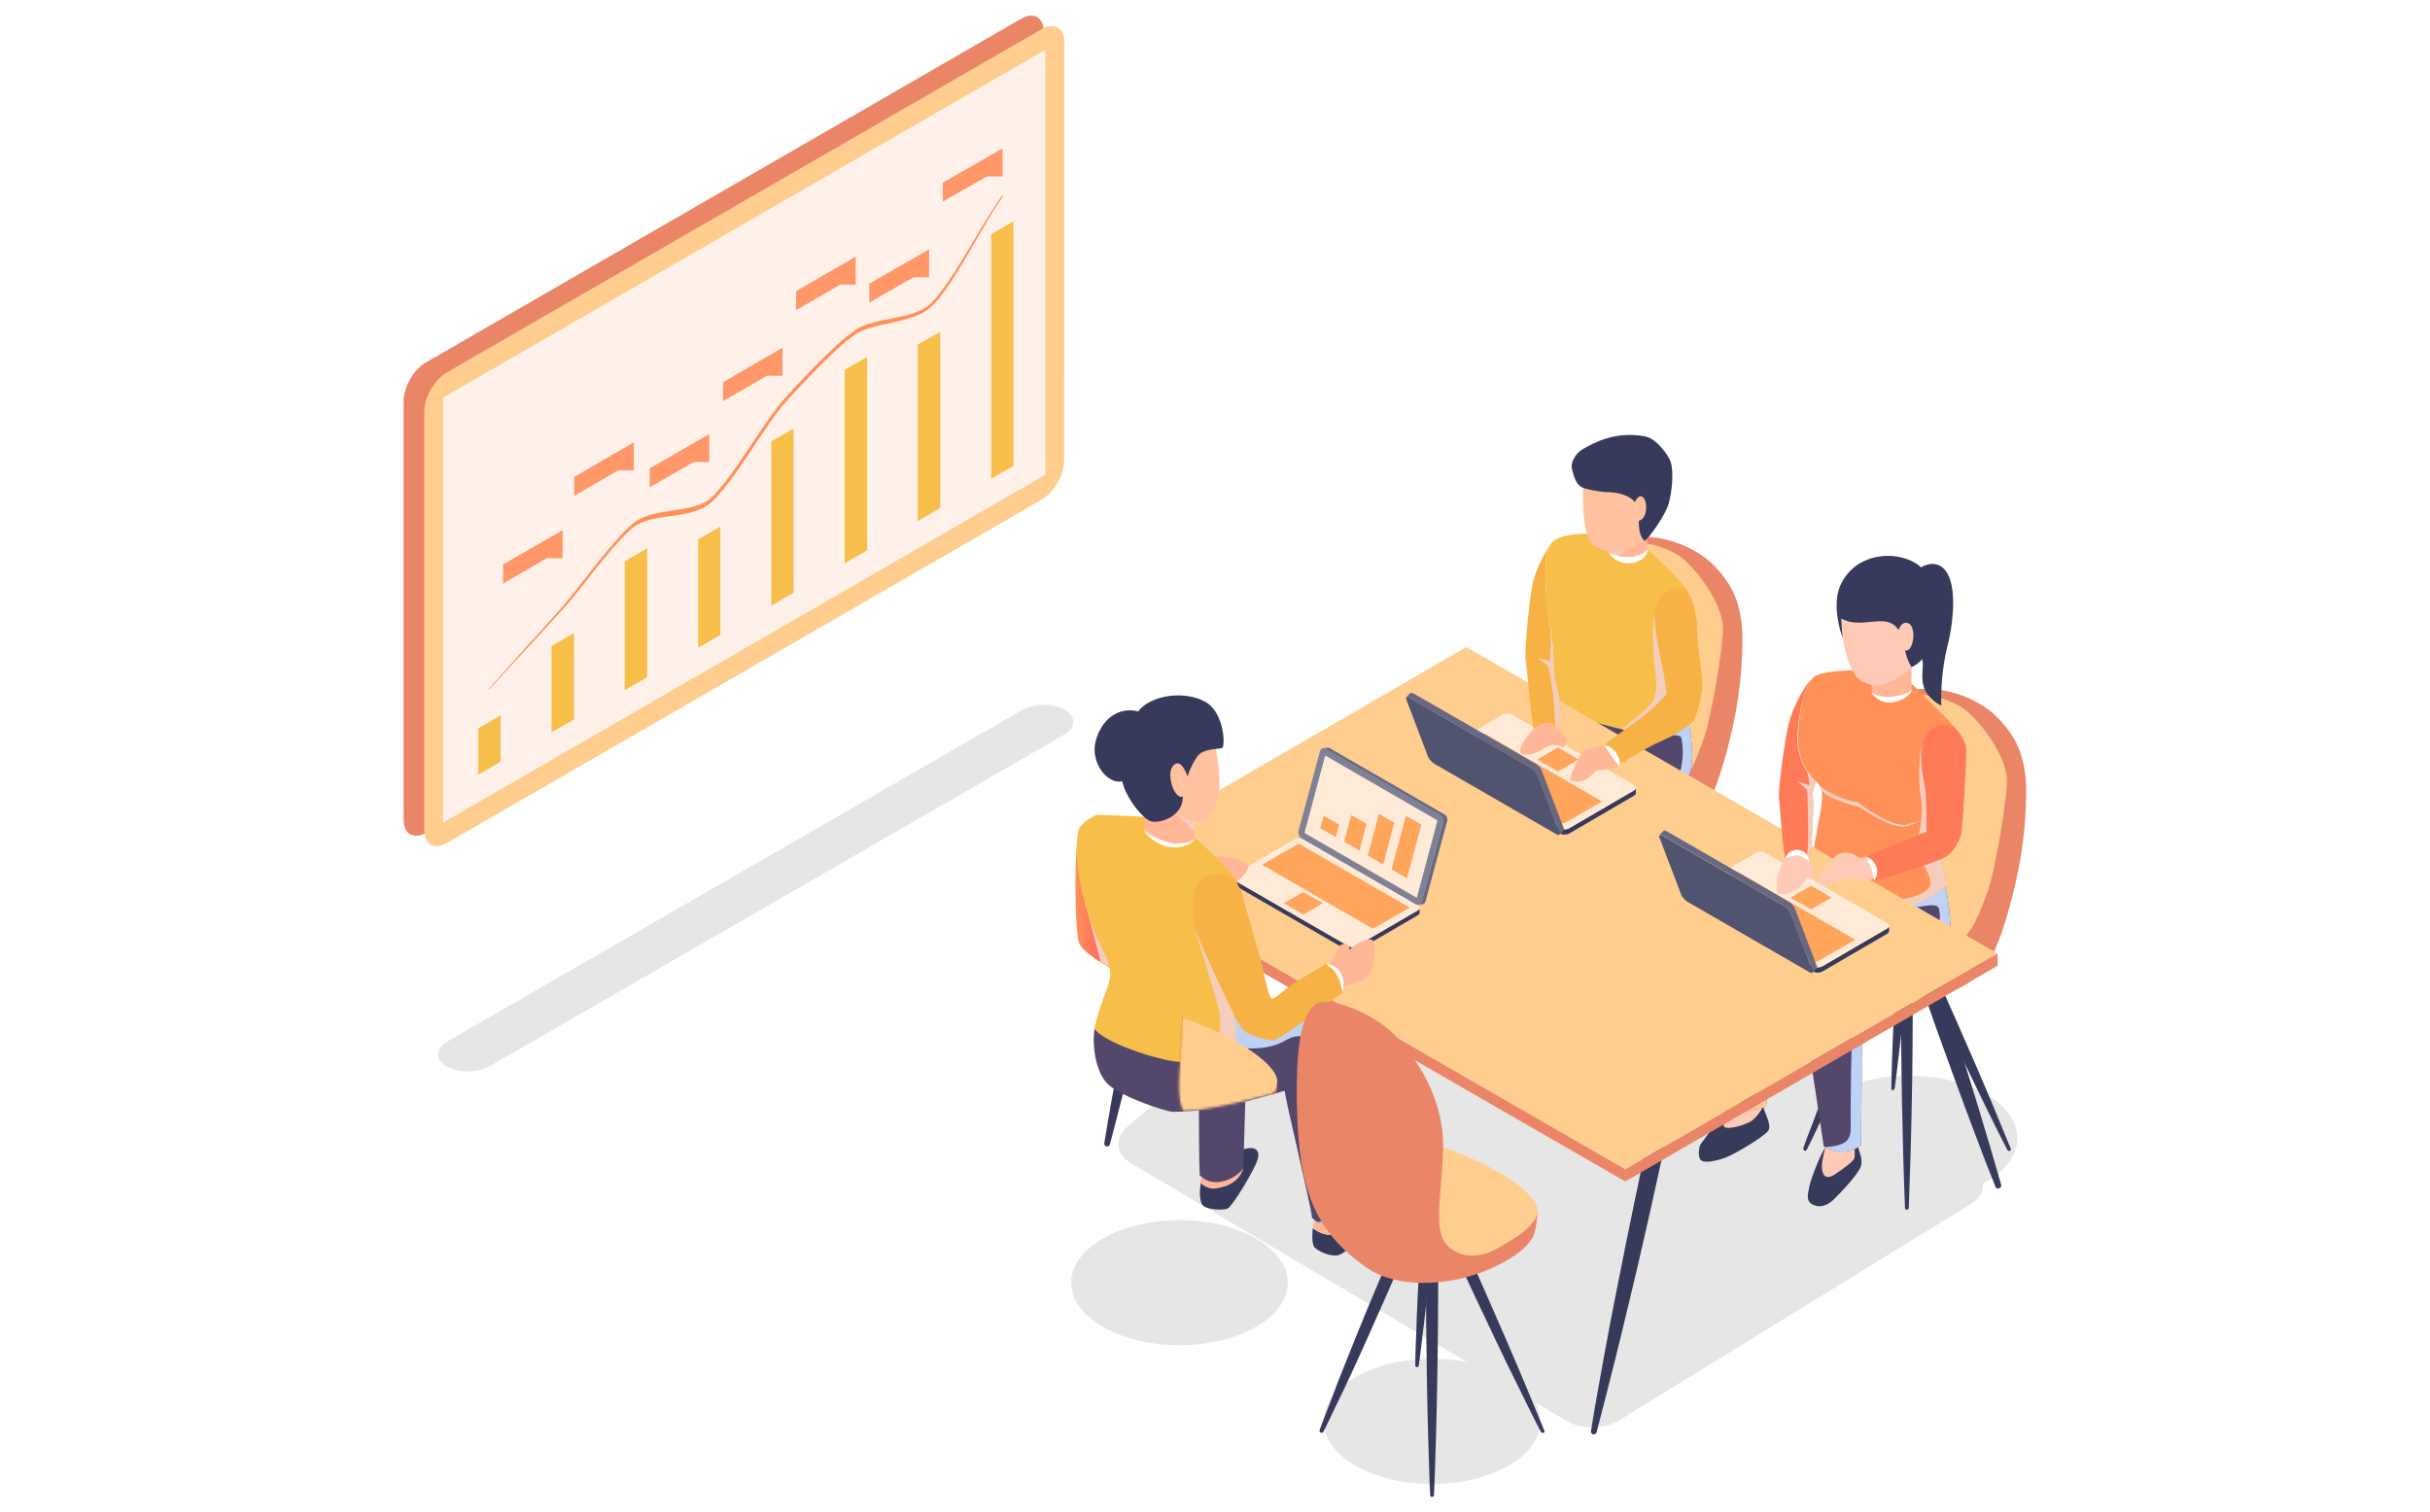 <?xml version="1.0" encoding="utf-8"?>
<!-- Generator: Adobe Illustrator 23.1.0, SVG Export Plug-In . SVG Version: 6.00 Build 0)  -->
<svg version="1.1" id="Layer_1" xmlns="http://www.w3.org/2000/svg" xmlns:xlink="http://www.w3.org/1999/xlink" x="0px" y="0px"
	 viewBox="0 0 962.7 599.2" style="enable-background:new 0 0 962.7 599.2;" xml:space="preserve">
<style type="text/css">
	.st0{clip-path:url(#SVGID_2_);}
	.st1{clip-path:url(#SVGID_4_);fill:#F9F9F9;}
	.st2{clip-path:url(#SVGID_6_);fill:#F9F9F9;}
	.st3{clip-path:url(#SVGID_8_);fill:#008080;}
	.st4{clip-path:url(#SVGID_10_);fill:#07AAA5;}
	.st5{clip-path:url(#SVGID_12_);fill:#FFFFFF;}
	.st6{clip-path:url(#SVGID_14_);fill:#102A54;}
	.st7{clip-path:url(#SVGID_16_);fill:#F9F9F9;}
	.st8{clip-path:url(#SVGID_18_);fill:#F9F9F9;}
	.st9{clip-path:url(#SVGID_20_);fill:#F9F9F9;}
	.st10{clip-path:url(#SVGID_22_);fill:#F9F9F9;}
	.st11{clip-path:url(#SVGID_24_);fill:#F9F9F9;}
	.st12{clip-path:url(#SVGID_26_);fill:#F9F9F9;}
	.st13{clip-path:url(#SVGID_28_);fill:#102A54;}
	.st14{clip-path:url(#SVGID_30_);fill:#FFFFFF;}
	.st15{opacity:0.61;clip-path:url(#SVGID_32_);fill:#F9F9F9;enable-background:new    ;}
	.st16{opacity:0.26;clip-path:url(#SVGID_34_);fill:#3C94F8;enable-background:new    ;}
	.st17{opacity:0.18;clip-path:url(#SVGID_36_);fill:#3C94F8;enable-background:new    ;}
	.st18{opacity:0.1;clip-path:url(#SVGID_38_);fill:#3C94F8;enable-background:new    ;}
	.st19{opacity:0.14;clip-path:url(#SVGID_40_);fill:#3C94F8;enable-background:new    ;}
	.st20{clip-path:url(#SVGID_42_);fill:#F9F9F9;}
	.st21{clip-path:url(#SVGID_44_);fill:#102A54;}
	.st22{clip-path:url(#SVGID_46_);fill:#102A54;}
	.st23{clip-path:url(#SVGID_48_);fill:#6CB597;}
	.st24{clip-path:url(#SVGID_50_);fill:#102A54;}
	.st25{clip-path:url(#SVGID_52_);fill:#102A54;}
	.st26{clip-path:url(#SVGID_54_);fill:#6CB597;}
	.st27{clip-path:url(#SVGID_56_);fill:#102A54;}
	.st28{clip-path:url(#SVGID_58_);fill:#F99747;}
	.st29{clip-path:url(#SVGID_60_);fill:#FFC0B1;}
	.st30{clip-path:url(#SVGID_62_);fill:#006663;}
	.st31{clip-path:url(#SVGID_64_);fill:#008080;}
	.st32{clip-path:url(#SVGID_66_);fill:#0C203F;}
	.st33{clip-path:url(#SVGID_68_);fill:#102A54;}
	.st34{clip-path:url(#SVGID_70_);fill:#FFC0B1;}
	.st35{clip-path:url(#SVGID_72_);fill:#102A54;}
	.st36{clip-path:url(#SVGID_74_);fill:#FFFFFF;}
	.st37{clip-path:url(#SVGID_76_);fill:#102A54;}
	.st38{clip-path:url(#SVGID_78_);fill:#102A54;}
	.st39{clip-path:url(#SVGID_80_);fill:#FFC0B1;}
	.st40{clip-path:url(#SVGID_82_);fill:#102A54;}
	.st41{clip-path:url(#SVGID_84_);fill:#F99747;}
	.st42{clip-path:url(#SVGID_86_);fill:#102A54;}
	.st43{clip-path:url(#SVGID_88_);fill:#F99747;}
	.st44{clip-path:url(#SVGID_90_);fill:#102A54;}
	.st45{clip-path:url(#SVGID_92_);fill:#102A54;}
	.st46{clip-path:url(#SVGID_94_);fill:#FFC0B1;}
	.st47{clip-path:url(#SVGID_96_);fill:#FFC0B1;}
	.st48{clip-path:url(#SVGID_98_);fill:#102A54;}
	.st49{clip-path:url(#SVGID_100_);fill:#7FC0FF;}
	.st50{clip-path:url(#SVGID_102_);fill:#7FC0FF;}
	.st51{clip-path:url(#SVGID_104_);fill:#102A54;}
	.st52{clip-path:url(#SVGID_106_);fill:#D2FFFE;}
	.st53{clip-path:url(#SVGID_108_);fill:#008080;}
	.st54{clip-path:url(#SVGID_110_);fill:#04AFAA;}
	.st55{fill:none;}
	.st56{fill:#2F3050;}
	.st57{fill:#1A1924;}
	.st58{fill:#4C4F81;}
	.st59{fill:#222231;}
	.st60{fill:#FFFFFF;}
	.st61{fill:#00B0C2;}
	.st62{fill:#E64645;}
	.st63{fill:#009EE2;}
	.st64{fill:#93C01F;}
	.st65{fill:#273C5C;}
	.st66{fill:#3D3F68;}
	.st67{fill:#7FC0FF;}
	.st68{fill:#102A54;}
	.st69{fill:#181936;}
	.st70{fill:#006663;}
	.st71{fill:#2A2F58;}
	.st72{fill:#008080;}
	.st73{fill:#06183C;}
	.st74{fill:#673438;}
	.st75{fill:#21263D;}
	.st76{fill:#F99747;}
	.st77{fill:#7E9BC1;}
	.st78{fill:#6E85B4;}
	.st79{fill:#9CB6E0;}
	.st80{fill:#A36F68;}
	.st81{fill:#8E5C57;}
	.st82{display:none;opacity:0.1;fill:#008080;}
	.st83{opacity:0.1;fill:#008080;}
	.st84{clip-path:url(#XMLID_2_);fill:#E57492;}
	.st85{opacity:0.52;}
	.st86{opacity:0.3;clip-path:url(#XMLID_3_);fill:#096866;}
	.st87{clip-path:url(#XMLID_3_);fill:#096866;}
	.st88{opacity:0.3;clip-path:url(#XMLID_4_);fill:#096866;}
	.st89{clip-path:url(#XMLID_4_);fill:#096866;}
	.st90{clip-path:url(#XMLID_5_);fill:#1C056D;}
	.st91{clip-path:url(#XMLID_6_);fill:#8E5C57;}
	.st92{clip-path:url(#XMLID_7_);fill:#1C056D;}
	.st93{clip-path:url(#XMLID_8_);fill:#8E5C57;}
	.st94{clip-path:url(#XMLID_9_);}
	.st95{clip-path:url(#XMLID_10_);fill:#DB7D37;}
	.st96{clip-path:url(#XMLID_11_);fill:#008080;}
	.st97{opacity:0.37;clip-path:url(#XMLID_12_);fill:#D4DFFF;}
	.st98{fill:#096866;}
	.st99{clip-path:url(#XMLID_13_);fill:#A36F68;}
	.st100{fill:#DB7D37;}
	.st101{clip-path:url(#XMLID_14_);fill:#DB7D37;}
	.st102{clip-path:url(#XMLID_15_);fill:#181936;}
	.st103{fill:#D4DFFF;}
	.st104{clip-path:url(#XMLID_16_);fill:#096866;}
	.st105{fill:#FC476A;}
	.st106{clip-path:url(#XMLID_17_);fill:#E57492;}
	.st107{fill:#1C056D;}
	.st108{fill:#1B3D9E;}
	.st109{clip-path:url(#XMLID_18_);fill:#E57492;}
	.st110{clip-path:url(#XMLID_19_);fill:#E57492;}
	.st111{clip-path:url(#XMLID_20_);fill:#E57492;}
	.st112{clip-path:url(#XMLID_20_);fill:#FFFFFF;}
	.st113{clip-path:url(#XMLID_21_);fill:#F99747;}
	.st114{fill:#FFE0C1;}
	.st115{clip-path:url(#XMLID_22_);fill:#008080;}
	.st116{clip-path:url(#XMLID_22_);fill:#096866;}
	.st117{clip-path:url(#XMLID_23_);fill:#0F0F0F;}
	.st118{opacity:0.12;fill:#008080;}
	.st119{opacity:0.41;}
	.st120{opacity:0.21;}
	.st121{fill:#F6BBBA;}
	.st122{fill:#232E33;}
	.st123{fill:#60C1D4;}
	.st124{fill:#FFDC80;}
	.st125{fill:#FEDA80;}
	.st126{fill:#F08974;}
	.st127{fill:#EA8080;}
	.st128{fill:#7E5A54;}
	.st129{fill:#54322D;}
	.st130{fill:#FBD4B9;}
	.st131{fill:#A54667;}
	.st132{fill:#F7B283;}
	.st133{fill:#F6B699;}
	.st134{opacity:0.12;clip-path:url(#SVGID_112_);fill-rule:evenodd;clip-rule:evenodd;fill:#008080;}
	.st135{clip-path:url(#SVGID_112_);fill-rule:evenodd;clip-rule:evenodd;fill:#CAE7E4;}
	.st136{clip-path:url(#SVGID_112_);fill-rule:evenodd;clip-rule:evenodd;fill:#9FC9D0;}
	.st137{clip-path:url(#SVGID_112_);fill-rule:evenodd;clip-rule:evenodd;fill:#243A9D;}
	.st138{clip-path:url(#SVGID_112_);fill-rule:evenodd;clip-rule:evenodd;fill:#1486CF;}
	.st139{clip-path:url(#SVGID_112_);fill-rule:evenodd;clip-rule:evenodd;fill:#08A4DD;}
	.st140{clip-path:url(#SVGID_112_);fill-rule:evenodd;clip-rule:evenodd;fill:#ED7D65;}
	.st141{clip-path:url(#SVGID_112_);fill-rule:evenodd;clip-rule:evenodd;fill:#EA684D;}
	.st142{clip-path:url(#SVGID_112_);fill-rule:evenodd;clip-rule:evenodd;fill:#F69B6E;}
	.st143{clip-path:url(#SVGID_112_);fill-rule:evenodd;clip-rule:evenodd;fill:#FFFFFF;}
	.st144{fill:#F5F5F5;}
	.st145{fill:#E0E0E0;}
	.st146{opacity:0.1;}
	.st147{fill:#333333;}
	.st148{fill:#27DEBF;}
	.st149{opacity:0.2;fill:#333333;enable-background:new    ;}
	.st150{opacity:0.15;fill:#333333;enable-background:new    ;}
	.st151{fill:#37474F;}
	.st152{fill:#263238;}
	.st153{fill:#455A64;}
	.st154{opacity:0.75;fill:#FFFFFF;enable-background:new    ;}
	.st155{opacity:0.5;fill:#333333;enable-background:new    ;}
	.st156{opacity:0.3;fill:#333333;enable-background:new    ;}
	.st157{opacity:0.6;fill:#333333;enable-background:new    ;}
	.st158{opacity:0.4;fill:#333333;enable-background:new    ;}
	.st159{opacity:0.45;fill:#333333;enable-background:new    ;}
	.st160{opacity:0.15;fill:#27DEBF;enable-background:new    ;}
	.st161{opacity:0.3;fill:#27DEBF;enable-background:new    ;}
	.st162{fill:#FAFAFA;}
	.st163{fill:#EBEBEB;}
	.st164{opacity:0.5;}
	.st165{opacity:0.6;fill:#FFFFFF;enable-background:new    ;}
	.st166{fill:#F28F8F;}
	.st167{opacity:0.8;fill:#455A64;enable-background:new    ;}
	.st168{opacity:0.4;}
	.st169{fill:#FFA8A7;}
	.st170{fill:none;stroke:#E0E0E0;stroke-width:0.5;stroke-linecap:round;stroke-linejoin:round;}
	.st171{fill:#FAFAFA;stroke:#E0E0E0;stroke-width:0.92;stroke-miterlimit:10;}
	.st172{opacity:0.1;fill:#333333;enable-background:new    ;}
	.st173{opacity:0.5;fill:#FFFFFF;enable-background:new    ;}
	.st174{opacity:0.2;}
	.st175{fill:#F0F0F0;}
	.st176{opacity:0.4;fill:#FFFFFF;enable-background:new    ;}
	.st177{fill:#B16668;}
	.st178{opacity:0.85;fill:#FFFFFF;enable-background:new    ;}
	.st179{opacity:0.6;}
	.st180{opacity:3.000000e-02;fill:#FFFFFF;enable-background:new    ;}
	.st181{fill:#EAF2FC;}
	.st182{clip-path:url(#XMLID_24_);fill:#D4DFFF;}
	.st183{clip-path:url(#XMLID_25_);fill:#FFFFFF;}
	.st184{clip-path:url(#XMLID_25_);fill:#008080;}
	.st185{opacity:0.3;clip-path:url(#XMLID_26_);fill:#6880E4;}
	.st186{opacity:0.3;clip-path:url(#XMLID_27_);fill:#6880E4;}
	.st187{clip-path:url(#XMLID_28_);fill:#F99747;}
	.st188{clip-path:url(#XMLID_29_);fill:#8E5C57;}
	.st189{clip-path:url(#XMLID_29_);fill:#FFFFFF;}
	.st190{clip-path:url(#XMLID_30_);fill:#8E5C57;}
	.st191{clip-path:url(#XMLID_31_);fill:#008080;}
	.st192{fill:#FE8E9C;}
	.st193{clip-path:url(#XMLID_32_);fill:#008080;}
	.st194{clip-path:url(#XMLID_33_);fill:#1C056D;}
	.st195{clip-path:url(#XMLID_34_);fill:#E57492;}
	.st196{fill:#E57492;}
	.st197{clip-path:url(#XMLID_35_);fill:#F99747;}
	.st198{opacity:0.3;clip-path:url(#XMLID_36_);fill:#F99747;}
	.st199{opacity:0.27;}
	.st200{opacity:0.3;}
	.st201{opacity:0;fill:#190C00;}
	.st202{opacity:4.166667e-02;fill:#190C00;}
	.st203{opacity:8.333334e-02;fill:#190C00;}
	.st204{opacity:0.125;fill:#190C00;}
	.st205{opacity:0.167;fill:#190C00;}
	.st206{opacity:0.208;fill:#190C00;}
	.st207{opacity:0.25;fill:#190C00;}
	.st208{opacity:0.292;fill:#190C00;}
	.st209{opacity:0.333;fill:#190C00;}
	.st210{opacity:0.375;fill:#190C00;}
	.st211{opacity:0.417;fill:#190C00;}
	.st212{opacity:0.458;fill:#190C00;}
	.st213{opacity:0.5;fill:#190C00;}
	.st214{opacity:0.542;fill:#190C00;}
	.st215{opacity:0.583;fill:#190C00;}
	.st216{opacity:0.625;fill:#190C00;}
	.st217{opacity:0.667;fill:#190C00;}
	.st218{opacity:0.708;fill:#190C00;}
	.st219{opacity:0.75;fill:#190C00;}
	.st220{opacity:0.792;fill:#190C00;}
	.st221{opacity:0.833;fill:#190C00;}
	.st222{opacity:0.875;fill:#190C00;}
	.st223{opacity:0.917;fill:#190C00;}
	.st224{opacity:0.958;fill:#190C00;}
	.st225{fill:#190C00;}
	.st226{fill:url(#SVGID_113_);}
	.st227{fill:url(#SVGID_114_);}
	.st228{fill:url(#SVGID_115_);}
	.st229{fill:url(#SVGID_116_);}
	.st230{fill:url(#SVGID_117_);}
	.st231{fill:url(#SVGID_118_);}
	.st232{fill:url(#SVGID_119_);}
	.st233{fill:url(#SVGID_120_);}
	.st234{fill:url(#SVGID_121_);}
	.st235{fill:url(#SVGID_122_);}
	.st236{fill:url(#SVGID_123_);}
	.st237{fill:url(#SVGID_124_);}
	.st238{fill:url(#SVGID_125_);}
	.st239{fill:url(#SVGID_126_);}
	.st240{fill:url(#SVGID_127_);}
	.st241{fill:url(#SVGID_128_);}
	.st242{fill:url(#SVGID_129_);}
	.st243{fill:url(#SVGID_130_);}
	.st244{fill:url(#SVGID_131_);stroke:#A0A0A0;stroke-width:2;stroke-miterlimit:10;}
	.st245{fill:url(#SVGID_132_);stroke:#A0A0A0;stroke-width:2;stroke-miterlimit:10;}
	.st246{fill:url(#SVGID_133_);stroke:#A0A0A0;stroke-width:2;stroke-miterlimit:10;}
	.st247{fill:url(#SVGID_134_);stroke:#A0A0A0;stroke-width:2;stroke-miterlimit:10;}
	.st248{fill:url(#SVGID_135_);stroke:#A0A0A0;stroke-width:2;stroke-miterlimit:10;}
	.st249{fill:url(#SVGID_136_);stroke:#A0A0A0;stroke-width:2;stroke-miterlimit:10;}
	.st250{fill:url(#SVGID_137_);stroke:#A0A0A0;stroke-width:2;stroke-miterlimit:10;}
	.st251{fill:url(#SVGID_138_);stroke:#A0A0A0;stroke-width:2;stroke-miterlimit:10;}
	.st252{fill:url(#SVGID_139_);stroke:#A0A0A0;stroke-width:2;stroke-miterlimit:10;}
	.st253{fill:url(#SVGID_140_);stroke:#A0A0A0;stroke-width:2;stroke-miterlimit:10;}
	.st254{fill:url(#SVGID_141_);stroke:#A0A0A0;stroke-width:2;stroke-miterlimit:10;}
	.st255{fill:url(#SVGID_142_);stroke:#A0A0A0;stroke-width:2;stroke-miterlimit:10;}
	.st256{fill:url(#SVGID_143_);}
	.st257{fill:url(#SVGID_144_);}
	.st258{fill:url(#SVGID_145_);}
	.st259{fill:url(#SVGID_146_);}
	.st260{fill:#525575;}
	.st261{fill:url(#SVGID_147_);}
	.st262{fill:url(#SVGID_148_);}
	.st263{fill:url(#SVGID_149_);}
	.st264{fill:url(#SVGID_150_);}
	.st265{fill:url(#SVGID_151_);}
	.st266{fill:url(#SVGID_152_);}
	.st267{fill:url(#SVGID_153_);}
	.st268{fill:url(#SVGID_154_);}
	.st269{fill:url(#SVGID_155_);}
	.st270{fill:url(#SVGID_156_);}
	.st271{fill:url(#SVGID_157_);}
	.st272{fill:url(#SVGID_158_);}
	.st273{fill:url(#SVGID_159_);}
	.st274{fill:url(#SVGID_160_);}
	.st275{fill:url(#SVGID_161_);}
	.st276{fill:url(#SVGID_162_);}
	.st277{fill:url(#SVGID_163_);}
	.st278{fill:url(#SVGID_164_);}
	.st279{fill:url(#SVGID_165_);}
	.st280{fill:url(#SVGID_166_);}
	.st281{fill:url(#SVGID_167_);}
	.st282{fill:url(#SVGID_168_);}
	.st283{fill:url(#SVGID_169_);}
	.st284{fill:url(#SVGID_170_);}
	.st285{fill:url(#SVGID_171_);}
	.st286{fill:url(#SVGID_172_);}
	.st287{fill:#E6E6E6;}
	.st288{fill:#373A5A;}
	.st289{fill:#F5CDBD;}
	.st290{fill:#EB8568;}
	.st291{fill:#FFCE8F;}
	.st292{fill:#FFF1E9;}
	.st293{fill:#F7BE4A;}
	.st294{fill:#FF9158;}
	.st295{fill:#FF9768;}
	.st296{fill:#FFCBB7;}
	.st297{fill:#54476C;}
	.st298{fill:#BDD2F5;}
	.st299{fill:#FFC799;}
	.st300{fill:#FFB798;}
	.st301{fill:#FFC19F;}
	.st302{fill:#FFEAD8;}
	.st303{fill:#FFA55C;}
	.st304{fill:#676982;}
	.st305{fill:#51546F;}
	.st306{fill:#FF7B58;}
	.st307{fill:#F7B245;}
	.st308{fill:#7F8195;}
	.st309{fill:url(#SVGID_173_);}
	.st310{filter:url(#Adobe_OpacityMaskFilter);}
	.st311{mask:url(#SVGID_174_);}
</style>
<path class="st82" d="M311.7,504.2c44.8,4.6,89.9,6.4,134.1,7.1c104.3,1.8,208.8-6.7,311.5-25.4c70.6-12.8,131.7-41.8,143.9-118.7
	c15.8-99.8-33-225.9-141.9-244.6c-33.7-5.8-68.7-5.5-101-16.6c-48.2-16.4-85.7-55.5-136.7-64.8c-52.1-9.4-110,1.7-151.8,36.6
	c-18.4,15.3-34.1,33.3-48.8,52.1c-11.4,14.6-21.9,32.8-39.2,41c-21.2,10.1-45.9,2.1-69.2-1c-39.9-5.3-86.9,7.6-116.7,35.3
	C64.7,234.3,55.4,288,59.6,328.3c5.5,52.8,31.6,102.4,76.8,131.6C187.4,492.9,252.8,498.2,311.7,504.2z"/>
<g>
	<g>
		<g>
			<path class="st287" d="M177,422.6c4.6,2.7,12.3,2.6,17.2-0.2l227.3-131.2c4.8-2.8,5-7.2,0.4-9.9c-4.6-2.7-12.3-2.6-17.2,0.2
				L177.3,412.7C172.5,415.5,172.3,420,177,422.6z"/>
		</g>
		<path class="st290" d="M159.9,324.9c0,5.6,4,7.9,8.9,5.1l235.8-136.1c4.9-2.8,8.9-9.7,8.9-15.4l0-166c0-5.6-4-7.9-8.9-5.1
			L168.8,143.6c-4.9,2.8-8.9,9.7-8.9,15.4L159.9,324.9z"/>
		<path class="st291" d="M421.6,182.6c0,5.6-4,12.5-8.9,15.4L177,334.1c-4.9,2.8-8.9,0.5-8.9-5.1l0-166c0-5.6,4-12.5,8.9-15.4
			L412.8,11.5c4.9-2.8,8.9-0.5,8.9,5.1L421.6,182.6z"/>
		<polygon class="st292" points="414.2,188.1 175.5,326 175.5,157.6 414.2,19.7 		"/>
		<g>
			<g>
				<polygon class="st293" points="198.3,301.9 189.5,307 189.5,288.6 198.3,283.5 				"/>
			</g>
			<g>
				<polygon class="st293" points="227.4,285.1 218.5,290.2 218.5,256 227.4,250.9 				"/>
			</g>
			<g>
				<polygon class="st293" points="256.4,268.4 247.5,273.5 247.5,222.4 256.4,217.3 				"/>
			</g>
			<g>
				<polygon class="st293" points="285.4,251.6 276.6,256.7 276.6,213.8 285.4,208.7 				"/>
			</g>
			<g>
				<polygon class="st293" points="314.4,234.9 305.6,240 305.6,174.9 314.4,169.8 				"/>
			</g>
			<g>
				<polygon class="st293" points="343.5,218.1 334.6,223.2 334.6,146.6 343.5,141.5 				"/>
			</g>
			<g>
				<polygon class="st293" points="372.5,201.3 363.6,206.5 363.6,136.6 372.5,131.5 				"/>
			</g>
			<g>
				<polygon class="st293" points="401.5,184.6 392.7,189.7 392.7,92.8 401.5,87.7 				"/>
			</g>
		</g>
		<path class="st294" d="M193.8,272.8c0,0,3.2-3.6,8.9-9.9c2.8-3.2,6.2-7,10.2-11.4c2-2.2,4.1-4.5,6.3-7c1.1-1.2,2.2-2.5,3.4-3.8
			c0.5-0.6,1.1-1.3,1.7-2c0.6-0.7,1.1-1.4,1.7-2.1c4.6-5.7,9.4-12.2,14.9-18.7c2.7-3.2,5.6-6.6,8.8-9.5c0.4-0.4,0.8-0.7,1.2-1
			l0.6-0.5l0.3-0.2l0.2-0.1l0.2-0.1l1.2-0.8c0.4-0.2,0.9-0.4,1.3-0.6c1.7-0.8,3.4-1.2,5-1.6c3.2-0.7,6.4-1.1,9.6-1.6
			c1.6-0.3,3.2-0.5,4.9-1c1.6-0.4,3.3-0.9,4.9-1.8c0.4-0.2,0.8-0.5,1.2-0.7l0.6-0.4l0.6-0.5c0.4-0.4,0.9-0.7,1.2-1.1l1.1-1.2
			c1.5-1.7,3-3.5,4.5-5.5c2.9-3.9,5.7-8,8.5-12.2c2.8-4.2,5.5-8.4,8.5-12.5c1.5-2.1,3-4.1,4.6-6c1.6-1.8,3.2-3.6,4.8-5.3
			c6.5-7,12.9-13.6,19.5-19.3c0.8-0.7,1.6-1.4,2.5-2l1.3-0.9l0.6-0.5l0.3-0.2l0.1-0.1l0.1-0.1l0.2-0.1l1.2-0.7l1.3-0.6
			c0.9-0.4,1.7-0.6,2.5-0.9c3.2-1,6.2-1.5,9.1-2.1c2.9-0.6,5.7-1.1,8.5-2.1c1.4-0.5,2.8-1,4.1-1.8c0.7-0.3,1.3-0.9,1.9-1.3
			c0,0,0.1-0.1,0.1,0l0.1-0.1l0.2-0.2l0.5-0.5c0.3-0.3,0.7-0.6,0.9-0.9c0.6-0.6,1.1-1.3,1.7-1.9c0.5-0.7,1.1-1.4,1.6-2.1
			c1-1.4,2.1-2.8,3-4.2c1.9-2.8,3.6-5.6,5.2-8.2c3.2-5.2,5.9-9.8,8.2-13.6c2.3-3.8,4.1-6.7,5.5-8.7c0.6-1,1.2-1.7,1.5-2.2
			c0.4-0.5,0.5-0.7,0.5-0.7c0.1-0.2,0.3-0.2,0.4-0.1c0.1,0.1,0.1,0.3-0.1,0.5l0,0c0,0-0.2,0.3-0.5,0.7c-0.3,0.5-0.9,1.2-1.5,2.2
			c-1.3,1.9-3.1,4.9-5.3,8.7c-2.2,3.8-4.9,8.4-8,13.7c-1.6,2.6-3.3,5.4-5.2,8.3c-1.9,2.9-4,5.9-6.6,8.7c-0.3,0.3-0.6,0.6-1,0.9
			l-0.5,0.5l-0.2,0.2l-0.1,0.1c-0.1,0.1-0.1,0.1-0.2,0.1c-0.7,0.5-1.5,1.2-2.2,1.5c-1.5,0.9-2.9,1.5-4.4,2c-2.9,1-5.7,1.6-8.7,2.3
			c-2.9,0.6-5.9,1.2-9,2.2c-0.8,0.3-1.6,0.5-2.3,0.9l-1.1,0.5l-1.2,0.7c-0.7,0.5-1.6,1.1-2.3,1.7c-0.8,0.5-1.6,1.3-2.4,1.9
			c-6.4,5.5-12.8,12.1-19.2,19c-1.6,1.7-3.2,3.5-4.8,5.3c-1.5,1.8-3,3.7-4.4,5.7c-2.8,4-5.6,8.2-8.4,12.4c-2.8,4.2-5.6,8.4-8.6,12.4
			c-1.5,2-3.1,3.9-4.8,5.8l-1.3,1.4c-0.4,0.5-0.9,0.8-1.3,1.2l-0.3,0.3l-0.2,0.1l-0.1,0.1c0,0-0.1,0.1-0.1,0.1l-0.7,0.5
			c-0.5,0.3-1,0.7-1.4,0.9c-1.9,1-3.6,1.5-5.3,2c-1.7,0.4-3.3,0.7-5,1c-3.2,0.5-6.4,0.8-9.5,1.5c-1.6,0.3-3.2,0.8-4.7,1.4
			c-0.4,0.2-0.7,0.3-1.1,0.5l-1.2,0.7l-0.1,0c0,0-0.1,0.1,0,0l-0.1,0.1l-0.3,0.2l-0.6,0.4c-0.4,0.3-0.7,0.6-1.1,0.9
			c-3,2.7-5.8,5.9-8.5,9c-5.4,6.4-10.2,12.8-14.9,18.6c-0.6,0.7-1.2,1.4-1.8,2.1c-0.6,0.7-1.1,1.3-1.8,2c-1.2,1.3-2.3,2.5-3.4,3.7
			c-2.2,2.4-4.3,4.7-6.3,6.9c-4,4.3-7.4,8.1-10.3,11.2c-5.7,6.2-9,9.8-9,9.8c-0.1,0.2-0.3,0.2-0.4,0.1
			C193.6,273.2,193.7,273,193.8,272.8z"/>
		<g>
			<g>
				<polygon class="st295" points="373.5,72.4 397.2,58.8 397.2,69.9 391,69.9 373.5,79.9 				"/>
			</g>
			<g>
				<polygon class="st295" points="344.4,112.4 368.1,98.8 368.1,109.9 361.9,109.9 344.4,119.9 				"/>
			</g>
			<g>
				<polygon class="st295" points="315.4,115.4 339,101.7 339,112.8 332.8,112.8 315.4,122.9 				"/>
			</g>
			<g>
				<polygon class="st295" points="286.4,151.5 310,137.8 310,148.9 303.8,148.9 286.4,159 				"/>
			</g>
			<g>
				<polygon class="st295" points="257.4,185.6 281,172 281,183.1 274.8,183.1 257.4,193.1 				"/>
			</g>
			<g>
				<polygon class="st295" points="227.5,189 251.1,175.3 251.1,186.4 244.9,186.4 227.5,196.5 				"/>
			</g>
			<g>
				<polygon class="st295" points="199.3,223.7 222.9,210.1 222.9,221.2 216.7,221.2 199.3,231.3 				"/>
			</g>
		</g>
	</g>
	<g>
		<g>
			<path class="st287" d="M537.1,545.7c12-6.9,29.2-8.9,44.2-5.9l-133.5-79c-5.7-3.4-6.3-9.8-1.3-14.1l135.6-117.5
				c5-4.4,13.6-4.7,18.9-0.7l135,100.7c16.2-5,36.9-3.6,50.6,4.3c16.8,9.7,16.8,25.4,0,35c-0.4,0.2-0.7,0.4-1.1,0.6
				c0.4,2.9-1.1,5.7-4.4,7.8l-139.7,86c-5.7,3.5-15,3.6-20.8,0.2l-12.3-7.3c4.6,8.5,1.1,18.2-10.6,25c-16.8,9.7-43.9,9.7-60.7,0
				C520.3,571.1,520.3,555.4,537.1,545.7z"/>
			<path class="st287" d="M436.9,490.8c16.8-9.7,43.9-9.7,60.7,0c16.8,9.7,16.8,25.4,0,35c-16.8,9.7-43.9,9.7-60.7,0
				C420.2,516.1,420.2,500.5,436.9,490.8z"/>
		</g>
		<g>
			<path class="st288" d="M795.2,455.6c-2.8-5.4-5.5-10.9-8.2-16.4l-4-8.2l-4-8.3c-5.3-11-10.5-22.1-15.6-33.2l3.2,1l-9.9,5.8l1.1-2
				l-0.1,21.1c-0.1,7-0.1,14.1-0.3,21.1c-0.1,7-0.3,14.1-0.5,21.1c-0.3,7-0.4,14.1-0.7,21.1c0,0.4-0.4,0.7-0.8,0.7
				c-0.4,0-0.7-0.3-0.7-0.7c-0.3-7-0.5-14.1-0.7-21.1c-0.2-7-0.3-14.1-0.5-21.1c-0.1-7-0.2-14.1-0.3-21.1l-0.1-21.1l0-1.3l1.2-0.7
				l10-5.7l2.2-1.2l1,2.3c5.1,11.1,10,22.3,14.9,33.6l3.6,8.4l3.6,8.5c2.3,5.7,4.7,11.3,7,17c0.1,0.4,0,0.8-0.4,0.9
				C795.8,456.1,795.4,456,795.2,455.6z"/>
			<path class="st288" d="M749.3,431.4c0-4.1,0.2-8.1,0.3-12.2c0.1-4.1,0.3-8.1,0.5-12.2l0.6-12.2l0.8-12.2l3.3,2.1l-9.9,5.8l1-1.1
				c-2.3,5.6-4.8,11.1-7.2,16.7l-3.7,8.3l-3.7,8.3c-2.5,5.5-5,11-7.6,16.5l-3.9,8.2c-1.3,2.7-2.6,5.5-4,8.2c-0.2,0.4-0.6,0.5-1,0.3
				c-0.3-0.2-0.5-0.6-0.4-0.9c1-2.9,2.1-5.7,3.2-8.5l3.2-8.5c2.2-5.6,4.5-11.3,6.7-16.9l3.5-8.4l3.5-8.4c2.4-5.6,4.7-11.2,7.1-16.7
				l0.3-0.7l0.6-0.4l10-5.7l3.7-2.1l-0.4,4.2l-1.1,12.2l-1.2,12.1c-0.4,4-0.9,8.1-1.4,12.1c-0.5,4-0.9,8.1-1.5,12.1
				c-0.1,0.4-0.4,0.7-0.8,0.6C749.6,432.1,749.3,431.8,749.3,431.4z"/>
			<path class="st290" d="M707,378.8c2.2,4.2,18,15.1,27.1,17.6c9.1,2.4,32.2,0,42.2-4.9c10-4.9,14.4-13.1,19.3-30.2
				c4.9-17.1,7.1-32.5,7.1-47.6c0-15.1-4.9-22.9-11.8-29.8c-6.9-6.9-22.5-13.9-37.6-9.6c-1.2,0.3-2.6,1-4.1,2.1
				c-4.1,2.9-8.6,8.7-9.9,19.1c-1.8,14.2-4,38.7-5.1,41.8c-1.1,3.1-7.1,4-12.4,6.4c-4.7,2.1-12,5.3-15.6,11.1v0
				c-0.5,0.8-1,1.7-1.3,2.7C702.4,365,704.8,374.6,707,378.8z"/>
			<path class="st291" d="M735.7,385.3c8.2,2,24-0.5,39.8-11.3c5.7-3.9,8.9-12.2,12-20.9c3.1-8.7,7.6-36.4,7.6-43.6
				c0-7.1-5.8-17.8-14.2-26.2c-8.4-8.4-24.7-9.5-31.4-6.8c-4.1,2.9-8.6,8.7-9.9,19.1c-1.8,14.2-4,38.7-5.1,41.8
				c-1.1,3.1-7.1,4-12.4,6.4c-4.7,2.1-12,5.3-15.6,11.1v0C699.6,373.9,727.5,383.3,735.7,385.3z"/>
		</g>
		<g>
			<path class="st288" d="M682.8,395.3c-2.8-5.4-5.5-10.9-8.2-16.4l-4-8.2l-4-8.3c-5.3-11-10.5-22.1-15.6-33.2l3.2,1l-9.9,5.8l1.1-2
				l-0.1,21.1c-0.1,7-0.1,14.1-0.3,21.1c-0.1,7-0.3,14.1-0.5,21.1c-0.3,7-0.4,14.1-0.7,21.1c0,0.4-0.4,0.7-0.8,0.7
				c-0.4,0-0.7-0.3-0.7-0.7c-0.3-7-0.5-14.1-0.7-21.1c-0.2-7-0.4-14.1-0.5-21.1c-0.1-7-0.2-14.1-0.3-21.1l-0.1-21.1l0-1.3l1.1-0.7
				l10-5.7l2.2-1.2l1,2.3c5.1,11.1,10,22.3,14.9,33.6l3.6,8.4l3.6,8.5c2.3,5.7,4.7,11.3,7,17c0.1,0.4,0,0.8-0.4,0.9
				C683.3,395.8,682.9,395.6,682.8,395.3z"/>
			<path class="st288" d="M636.9,371.1c0-4.1,0.2-8.1,0.3-12.2c0.1-4.1,0.3-8.1,0.5-12.2l0.6-12.2l0.8-12.2l3.3,2.1l-9.9,5.8l1-1.1
				c-2.3,5.6-4.8,11.1-7.2,16.7l-3.7,8.3l-3.7,8.3c-2.5,5.5-5,11-7.6,16.5l-3.9,8.2c-1.3,2.7-2.6,5.5-4,8.2c-0.2,0.4-0.6,0.5-1,0.3
				c-0.3-0.2-0.5-0.6-0.4-0.9c1-2.9,2.1-5.7,3.2-8.5l3.2-8.5c2.2-5.6,4.5-11.3,6.7-16.9l3.5-8.4l3.5-8.4c2.4-5.6,4.7-11.2,7.1-16.7
				l0.3-0.7l0.6-0.4l10-5.7l3.7-2.1l-0.4,4.2l-1.1,12.2l-1.2,12.1c-0.4,4-0.9,8.1-1.4,12.1c-0.5,4-0.9,8.1-1.5,12.1
				c-0.1,0.4-0.4,0.7-0.8,0.6C637.1,371.8,636.9,371.4,636.9,371.1z"/>
			<path class="st290" d="M594.6,318.5c2.2,4.2,18,15.1,27.1,17.6c9.1,2.4,32.2,0,42.2-4.9c10-4.9,14.4-13.1,19.3-30.2
				c4.9-17.1,7.1-32.4,7.1-47.6c0-15.1-4.9-22.9-11.8-29.8c-6.9-6.9-22.5-13.9-37.6-9.6c-1.2,0.3-2.6,1-4.1,2.1
				c-4.1,2.9-8.6,8.7-9.9,19.1c-1.8,14.2-4,38.7-5.1,41.8c-1.1,3.1-7.1,4-12.4,6.4c-4.7,2.1-12,5.3-15.6,11.1v0
				c-0.5,0.8-1,1.7-1.3,2.7C589.9,304.7,592.3,314.3,594.6,318.5z"/>
			<path class="st291" d="M623.2,324.9c8.2,2,24-0.4,39.8-11.3c5.7-3.9,8.9-12.2,12-20.9c3.1-8.7,7.6-36.4,7.6-43.6
				c0-7.1-5.8-17.8-14.2-26.2c-8.4-8.4-24.7-9.5-31.4-6.8c-4.1,2.9-8.6,8.7-9.9,19.1c-1.8,14.2-4,38.7-5.1,41.8
				c-1.1,3.1-7.1,4-12.4,6.4c-4.7,2.1-12,5.3-15.6,11.1v0C587.2,313.6,615,322.9,623.2,324.9z"/>
		</g>
		<g>
			<g>
				<path class="st288" d="M698.6,438.9c0.6,2.2,3.3,6.9,2,9.1c-1.3,2.2-14.1,9.9-17.7,11c-3.6,1.2-7.6,2-9,0.8
					c-1.4-1.3-0.9-5.4,0-6.6c0.8-1.2,9.3-12.5,10.9-14.4c1.5-1.9,5.3-4.6,7.5-4.1C694.5,435.3,698.6,438.9,698.6,438.9z"/>
				<path class="st296" d="M684.8,438.9c0,0-3.2,6.8-1.5,7.8c1.7,1,8.7-1,10.9-2.7c2.2-1.7,3.9-4.7,3.9-4.7s-2.4-4-5.4-3.1
					c-1.1,0.3-5.7,1.4-7,1.9L684.8,438.9z"/>
				<path class="st288" d="M736.2,454.6c0.4,2.3,1.8,4.5,1.1,7.4c-0.7,2.9-8.7,11.4-11.1,13.6c-2.4,2.2-5.4,3.2-8.2,1.7
					c-2.7-1.5-1.7-4.4-1.2-7.1c0.5-2.7,4.5-13.2,6.4-15.5c1.8-2.3,5.5-3.5,7.9-3C733.5,452.1,736.2,454.6,736.2,454.6z"/>
				<path class="st296" d="M723.2,454.6c0,0-1.4,4.6-1.4,7.7c0,3.1,1.3,5.6,5.1,3.1c3.8-2.5,7.2-5.1,7.7-6.3c0.5-1.2,0-5.8,0-5.8
					L723.2,454.6z"/>
				<path class="st297" d="M771.1,375.9c-1.8,3.7-3.1,5.1-14.7,14.2c-9,10.6-18.7,12.3-18.9,14.9c0.3,5.4-0.2,46.6-0.2,48.6
					c-2.6,2.8-6.6,2.8-8.9,2.8c-1.6,0-4-1.2-5.2-1.8c-0.4-0.2-0.6-0.4-0.7-0.4c0,0,0,0,0,0c0,0-6.5-43.6-7.8-50.7
					c-0.4-7.6,6.4-15.6,9.7-25.2c-11.4,11.9-21.3,9.5-21.7,14.2c0.4,4.7-2.6,44.6-3.1,45.9c-2.4,1.9-14,2.7-16.2-2.8l0,0
					c-0.3-4.5-0.8-50.1-0.9-53.7c-0.2-5.7,29.2-27.7,33.9-33.3c4.7-5.6,15.1-15.3,20.2-15.3c5,0,22.9,8.7,30.5,14.3
					c2,1.5,3.3,2.7,3.5,3.6C771.9,356.4,774.1,369.9,771.1,375.9z"/>
				<path class="st298" d="M771.1,375.9c-1.8,3.7-4.3,5.9-14.7,14.2c-9,10.6-18.7,12.3-18.9,14.9c0.3,5.4-0.2,46.6-0.2,48.6
					c-2.6,2.8-6.6,2.8-8.9,2.8c-1.6,0-4-1.2-5.2-1.8c7.2-0.6,10.1-2.1,10-7.7c-0.1-5.5,0-39.9,1.4-42.8c1.4-2.9,12.3-12.7,23.8-24.5
					c11.5-11.8,10.4-15.3,9.8-19.3c-0.6-4-11.8,1.1-17.9-0.1c0,0,8.5-7.9,16.8-12.7c2,1.5,3.3,2.7,3.5,3.6
					C771.9,356.4,774.1,369.9,771.1,375.9z"/>
				<path class="st299" d="M727.6,369.8l-3.2,8.5c0,0,0,0,0,0c-11.4,11.9-21.3,9.5-21.7,14.2c0.4,4.7-2.6,44.6-3.1,45.9
					c-2.4,1.9-14,2.7-16.2-2.8c0.4,0.1,8.8,2.4,11.3,0.5c2.6-2,4.9-31.1,4.8-38.6c-0.1-7.5,2.1-11.4,7.7-14.8
					C712.8,379.2,727.1,370.3,727.6,369.8z"/>
			</g>
		</g>
		<g>
			<path class="st294" d="M720.6,324.9c-1,5.4-2.4,13.1-3.9,23.6c4.7,5.1,14.6,8.7,22.7,10.5c4.8,1,8.9,1.5,10.9,1.2
				c5.4-0.7,13.6-2.7,20.6-9.2c0.5-4.2-3.4-13.9-2.8-19.5c0.3-3,2.4-8,4.5-12.6c1.8-3.9,3.6-7.6,4.4-9.8c1.9-4.9,1.2-13.6,0-17.2
				c-1.2-3.6-15.6-16.5-19-20.4c0,0-13.4-5.3-20.2-5.7c-6.8-0.4-16.4,0.2-19.3,2.6c-2.9,2.4-5.7,11.8-6.2,23.1
				c-0.5,11.4,6.1,17,8.3,19.4C722.8,313.4,721.7,319.5,720.6,324.9z"/>
			<path class="st289" d="M739.4,359.1c4.8,1,8.9,1.5,10.9,1.2c5.4-0.7,13.6-2.7,20.6-9.2c0.5-4.2-3.4-13.9-2.8-19.5
				c0.3-3,2.4-8,4.5-12.6c-1.7-7.7-3.5-14.1-5.1-14.8c-3.9-1.7-5.6-9.9-5.6-9.9c-2.4,5.7-1.6,18.5-0.8,22.5c0.9,4-0.4,15.1-2.2,17.3
				c-1.8,2.2,7.5,13.1,5.7,17C762.1,356.3,748.6,356.9,739.4,359.1z"/>
			<path class="st288" d="M760.1,259.6c-7.9-4.6-3.6-31.2-3.6-31.2c0.4-0.5,7.6-8.1,13.2-3.4c5.6,4.7,4.7,19.7,1.7,31.6
				c-2,7.9-2.6,17.9-2.3,23.1C756,272.3,765.1,262.4,760.1,259.6z"/>
			<path class="st300" d="M757.3,260.7c0,0,0,10.4,0,12.4c0,2-6.1,4.6-10,4.1c-3.9-0.5-5.8-2.7-5.8-2.7V268c0,0,0.7-6.3,4.4-7.3
				C749.7,259.7,757.3,260.7,757.3,260.7z"/>
			<path class="st60" d="M757.3,273.1c0,0,0,0.1,0,0.2c0,0.1,0,0.3-0.1,0.6c-0.1,0.3-0.2,0.6-0.5,0.9c-0.2,0.3-0.5,0.6-0.9,0.9
				c-0.7,0.6-1.6,1.2-2.6,1.6c-0.5,0.2-1.1,0.4-1.6,0.6c-0.6,0.2-1.2,0.3-1.8,0.4c-0.6,0.1-1.2,0.1-1.8,0.1c-0.3,0-0.6-0.1-1-0.1
				c-0.3-0.1-0.5-0.1-0.8-0.2c-0.5-0.1-1.1-0.4-1.5-0.6c-0.5-0.2-0.9-0.5-1.3-0.8c-0.7-0.6-1.2-1.1-1.5-1.5
				c-0.3-0.4-0.4-0.7-0.4-0.7s0.3,0.2,0.7,0.4c0.2,0.1,0.5,0.2,0.8,0.3c0.3,0.1,0.7,0.2,1,0.4c0.4,0.1,0.8,0.2,1.2,0.3
				c0.4,0.1,0.8,0.2,1.4,0.2c0.3,0,0.5,0.1,0.8,0.1c0.1,0,0.4,0,0.6,0c0.5,0,1,0,1.5-0.1c0.5-0.1,1-0.2,1.5-0.2
				c0.5-0.1,1-0.2,1.5-0.3c0.5-0.1,0.9-0.3,1.4-0.4c0.4-0.1,0.8-0.3,1.2-0.4c0.4-0.2,0.7-0.3,1-0.5c0.3-0.2,0.5-0.3,0.7-0.5
				c0.1-0.1,0.3-0.3,0.3-0.4C757.3,273.2,757.3,273.1,757.3,273.1z"/>
			<path class="st296" d="M762.3,258.3c2.5-6.1,0.3-18.2-5.9-22.8c-6.3-4.6-25.8,0.7-26.7,8.2c-0.9,7.5,2.4,23.5,7.8,26.2
				c5.4,2.7,7.4,1.6,10.8,0.4C757.3,267,762.3,258.3,762.3,258.3z"/>
			<path class="st288" d="M730,252.7c-1.3-3.5-3.1-10.4-2.1-16.6c1-6.2,5.9-13.3,15.2-15.3c9.3-2,16.4,2.3,17.8,3.9
				c2.7,2.9,8.3,11.3,6.2,22.3c-2,11-5.4,15.3-9.8,17.4c-2.6-4-3.1-9.9-3.7-11.7c-4.2-12.3-15-2.4-24.1-7.6
				C729.5,245.1,729.6,249,730,252.7z"/>
			<path class="st296" d="M751.4,252.7c0,0,0.8-6.9,4.4-5.8c3.7,1.1,2.4,11.6-1,10.9C751.4,257.1,751.4,252.7,751.4,252.7z"/>
			<path class="st289" d="M720.6,311c2.4,2.8,11,6.6,15.6,6.9c3.2,3.2,14.4,9.9,19,8.9c4.6-1,5.9-1.8,5.9-1.8s-4.2,2.6-6.8,2.6
				c-6.2,0-13.3-5.1-17.7-7.8c-5.3-1.1-13.9-4.4-15-6.6L720.6,311z"/>
		</g>
		<g>
			<g>
				<path class="st288" d="M588.4,371.2c0.2,1.2,0.1,6.5-0.9,7.4c-1.1,0.9-5.8,2-7.7,0.7c-3.1,1.8-7.7,6-14.6,5.8
					c-6.9-0.3-6.1-3.8-4.7-5.6c1.4-1.8,14.7-11.9,16.6-12.6c2-0.7,6-1.1,7.1-0.4C585.2,367.2,588.4,371.2,588.4,371.2z"/>
				<path class="st287" d="M589.3,369.2l-0.9,2c0,0-3.7,0.6-7-0.7c-3.2-1.3-4.3-3.7-4.3-3.7l0.3-1.4c0,0,6.3-1.4,8.3-0.3
					C587.6,366.3,589.3,369.2,589.3,369.2z"/>
				<path class="st288" d="M622.1,391.5c0.7,0.6,0.5,5.4-0.2,6.6c-0.7,1.2-3.6,3.6-5.1,2.7c0,0-5.6,10-10.1,10.5
					c-1.6,0.2-7.7,0-7-3.2c0.7-3.2,8.1-16.1,9.4-18.5c1.4-2.4,5.7-1.7,6.9-1.4C617.3,388.4,622.1,391.5,622.1,391.5z"/>
				<path class="st287" d="M622.6,389l-0.5,2.5c0,0-3.9,1.5-7.3,0.8c-3.4-0.7-5.6-2.6-5.6-2.6l0.3-1.6c0,0,3.2-2.6,5.6-1.9
					C617.6,386.7,622.6,389,622.6,389z"/>
				<path class="st297" d="M669,307.4c-1.7,3.4-6.4,12.7-16.7,20.9c-10.2,8.2-19.8,14.2-20.5,16.6c-0.6,5.1-8.4,43-8.8,44.9
					c-2.9,2.1-6.6,1.4-8.7,1c-1.5-0.3-3.5-1.8-4.5-2.6c-0.3-0.3-0.5-0.5-0.6-0.5c0,0,0,0,0,0c0,0,1.7-41.4,1.8-48.2
					c0.9-7.1,9.9-19.7,14.6-28c-12.6,9-22.6,11.4-23.8,15.7c-0.5,4.4-10.3,40.8-11,41.9c-2.6,1.3-13.4,0-14.4-5.4l0,0
					c0.5-4.2,8.2-46.4,8.7-49.7c0.9-5.3,27.9-26.8,32.4-32.1c4.4-5.3,11.7-8.8,16.3-8.8c4.5,0,24.2,2.5,31.4,7.8
					c1.9,1.4,3.1,2.6,3.3,3.4C669.7,289.1,671.8,301.8,669,307.4z"/>
				<path class="st298" d="M669,307.4c-1.7,3.4-6.4,12.7-16.7,20.9c-10.2,8.2-19.8,14.2-20.5,16.6c-0.6,5.1-8.4,43-8.8,44.9
					c-2.9,2.1-6.6,1.4-8.7,1c-1.5-0.3-3.5-1.8-4.5-2.6c6.8,0.7,9.7-0.2,10.6-5.3c0.9-5.1,7.1-36.9,8.9-39.3
					c1.8-2.4,14-15.7,26.7-24.6c12.7-8.8,10.8-22.5,10.2-26.2c-0.5-3.7-11.1,1-16.8-0.1c0,0,8-7.4,15.8-12c1.9,1.4,3.1,2.6,3.3,3.4
					C669.7,289.1,671.8,301.8,669,307.4z"/>
				<path class="st298" d="M630.1,304.2l-4.4,7.2c0,0,0,0,0,0c-12.6,9-22.6,11.4-23.8,15.7c-0.5,4.4-10.3,40.8-11,41.9
					c-2.6,1.3-13.4,0-14.4-5.4c0.3,0.2,7.7,3.8,10.4,2.4c2.8-1.4,10.1-27.9,11.3-34.8c1.2-6.9,3.9-10.2,9.7-12.3
					C613.6,316.7,629.6,304.6,630.1,304.2z"/>
			</g>
			<g>
				<path class="st293" d="M668.8,256.2c-0.4,2-0.8,4-1.2,5.9c-1.5,7.7,1.6,9.3,1.5,11.7c-0.1,3-0.1,9-0.6,10.3
					c-3.7,2.8-12.1,6-17.2,6.2c-1.5,0.1-4.8-0.4-8.8-1.3c-9.1-2-21.7-5.9-24.6-9.8c-0.1-0.4-0.1-1-0.2-1.9c-0.1-2.5-2.1-1.3-2.1-5.5
					c-0.1-5.3-0.2-11-0.3-14c-0.4-6.3-2.8-18.3-2.9-25.1c-0.1-5.2-0.4-11.6,1.2-15.6c0-0.1,0.1-0.1,0.1-0.2c0.1-0.2,0.2-0.3,0.2-0.5
					c0.5-1,1.1-1.8,1.9-2.3c5.5-3.6,17.1-2.4,17.1-2.4l19.7,6.1c3.2,2.6,13.7,12.4,15.6,15.9C670.2,237.3,670.8,246.4,668.8,256.2z"
					/>
				<path class="st300" d="M652.6,210.3c0,0,0,6.1,0,7.6c0,1.5-3,4.3-7.4,4.3c-4.4,0-7.5-2.3-7.9-3c-0.4-0.6,0-6.2,0-6.2
					L652.6,210.3z"/>
				<path class="st289" d="M646.7,214.6c0,0-3.6,6.4-7.7,5.8h0c-0.9-0.5-1.4-1-1.6-1.3c-0.4-0.6,0-6.2,0-6.2l2.8-0.5
					C643.8,212.9,646.7,214.6,646.7,214.6z"/>
				<path class="st60" d="M652.6,217.9c0,0,0,0.1,0,0.2c0,0.1,0,0.4,0,0.6c-0.1,0.5-0.4,1.3-1.1,1.9c-0.3,0.4-0.7,0.7-1.1,1
					c-0.4,0.3-0.9,0.6-1.4,0.8c-0.5,0.2-1.1,0.5-1.7,0.6c-0.6,0.1-1.2,0.2-1.8,0.2l-0.2,0l-0.1,0l-0.1,0l-0.1,0l-0.4,0l-0.8-0.1
					c-0.6-0.1-1.2-0.3-1.7-0.4c-1.1-0.4-2-0.8-2.7-1.4c-0.7-0.5-1.2-1.1-1.5-1.5c-0.3-0.4-0.4-0.7-0.4-0.7c0,0,0.1,0,0.2,0.1
					c0.1,0.1,0.3,0.1,0.5,0.2c0.2,0.1,0.5,0.2,0.8,0.3c0.3,0.1,0.7,0.2,1,0.3c0.4,0.1,0.8,0.2,1.2,0.3c0.4,0.1,0.9,0.2,1.4,0.3
					c0.5,0,0.9,0.1,1.4,0.1l0.8,0l0.4,0l0.1,0l0,0l0,0l0,0c0,0,0.1,0-0.1,0l0,0l0.2,0c1,0,2-0.2,2.9-0.4c0.9-0.2,1.7-0.6,2.4-0.9
					c0.3-0.2,0.6-0.4,0.9-0.6c0.2-0.2,0.5-0.4,0.6-0.6c0.1-0.2,0.3-0.3,0.3-0.4C652.6,218,652.6,217.9,652.6,217.9z"/>
				<path class="st301" d="M627.3,192.2c-0.6,6-0.1,21.3,4.2,24c5.6,3.5,10.1,2.7,11.1,2.2c1.5-0.7,7.9-3.1,9.8-4.8
					c1.9-1.7,7.3-20.7-2.5-23.4C640.1,187.6,627.3,192.2,627.3,192.2z"/>
				<path class="st288" d="M636,195c5,0,13,1.3,13.3,8.4c0.1,2.4-0.8,8.2,2.3,11c1.9-1.5,8.2-10.2,9.5-14.9
					c1.2-4.3,2.1-12.1,0.8-16.4c-0.7-2.3-5.5-9.4-10.3-10.2c-11.8-2.1-20.1,2.5-24.9,5.3c-2.7,1.6-4.5,5.5-4,7.2
					c0.5,1.8,1.1,7,5,8.1C632.3,194.8,636,195,636,195z"/>
				<path class="st301" d="M647.3,200c0,0,1.3-4.3,3.4-3.1c2.1,1.1,2.4,9.5-2.2,9.6C644,206.5,647.3,200,647.3,200z"/>
				<path class="st289" d="M667.6,262.1c-1.5,7.7,1.6,9.3,1.5,11.7c-0.1,3-0.1,9-0.6,10.3c-3.7,2.8-12.1,6-17.2,6.2
					c-1.5,0.1-4.8-0.4-8.8-1.3c0,0,9.4-7.3,11.9-10.7c2.8-3.7,1.6-10,1.3-12.7c-0.4-2.7-1.5-15.3-0.3-21.5c0,0,8.3,4.7,11.2,14.1
					C667,259.4,667.3,260.7,667.6,262.1z"/>
			</g>
		</g>
		<g>
			<path class="st288" d="M790.6,470.4c-2.8-6.9-5.5-13.9-8.1-20.9c-2.7-7-5.2-14-7.8-21l-7.6-21l-7.4-21.1l5.2,1.8l-106.1,64
				l1.6-2.3l-6.5,29.5c-2.3,9.8-4.4,19.7-6.8,29.5c-2.3,9.8-4.7,19.6-7.1,29.4c-2.5,9.8-4.9,19.6-7.5,29.3c-0.2,0.6-0.8,1-1.4,0.8
				c-0.6-0.2-0.9-0.7-0.8-1.3c1.6-10,3.4-19.9,5.2-29.8c1.8-9.9,3.7-19.8,5.7-29.7c1.9-9.9,4-19.8,6-29.7l6.2-29.6l0.3-1.5l1.3-0.8
				l106.2-63.9l3.8-2.3l1.4,4.2l6.9,21.3l6.7,21.3c2.2,7.1,4.4,14.2,6.5,21.4c2.2,7.1,4.2,14.3,6.3,21.5c0.2,0.6-0.2,1.2-0.8,1.4
				C791.4,471.2,790.8,470.9,790.6,470.4z"/>
			<path class="st288" d="M597.8,356.3c-2.8-6.9-5.5-13.9-8.1-20.9c-2.7-7-5.2-14-7.8-21l-7.6-21l-7.4-21.1l5.2,1.8l-106.1,64
				l1.6-2.3l-6.5,29.5c-2.3,9.8-4.4,19.7-6.8,29.5c-2.3,9.8-4.7,19.6-7.1,29.4c-2.5,9.8-4.9,19.6-7.5,29.3c-0.2,0.6-0.8,1-1.4,0.8
				c-0.6-0.2-0.9-0.7-0.8-1.3c1.6-10,3.4-19.9,5.2-29.8c1.9-9.9,3.7-19.8,5.7-29.7c1.9-9.9,4-19.8,6-29.7l6.2-29.6l0.3-1.5l1.3-0.8
				l106.2-63.9l3.8-2.3l1.4,4.2l6.9,21.3l6.7,21.3c2.2,7.1,4.4,14.2,6.5,21.4c2.2,7.1,4.2,14.3,6.3,21.5c0.2,0.6-0.2,1.2-0.8,1.4
				C598.6,357.1,598,356.8,597.8,356.3z"/>
			<polygon class="st291" points="643.9,463.4 433.3,342 580.9,256.4 791.4,377.9 			"/>
			<polygon class="st290" points="791.4,377.9 791.4,382.7 643.9,468.2 643.9,463.4 			"/>
			<polygon class="st290" points="433.3,342 433.3,346.8 643.9,468.2 643.9,463.4 			"/>
		</g>
		<g>
			<path class="st288" d="M747.7,367.9l-25.7,15c-1,0.6-2.7,0.6-3.7,0L670,355c-0.5-0.3-0.8-0.7-0.8-1.1l0,2.1
				c0,0.4,0.3,0.8,0.8,1.1l48.3,27.9c1,0.6,2.7,0.6,3.7,0l25.7-15c0.5-0.3,0.7-0.7,0.7-1l0-2.1C748.5,367.3,748.2,367.6,747.7,367.9
				z"/>
			<path class="st302" d="M747.7,365.8c1,0.6,1,1.5,0,2.1l-25.7,15c-1,0.6-2.7,0.6-3.7,0L670,355c-1-0.6-1-1.5,0-2.1l25.7-15
				c1-0.6,2.6-0.6,3.6,0L747.7,365.8z"/>
			<path class="st303" d="M719.6,381.1c-0.3,0-0.5-0.1-0.5-0.1l-46.2-26.7l14.9-8.6c0,0,0.2-0.1,0.5-0.1c0.3,0,0.5,0.1,0.5,0.1
				l46.2,26.7l-14.9,8.6C720.1,381,719.9,381.1,719.6,381.1z"/>
			<polygon class="st303" points="717.5,360.4 709.3,355.7 717.5,351 725.7,355.7 			"/>
			<path class="st304" d="M719.8,382.9l-8.7-22.9c-0.3-0.9-1.4-2.1-2.5-2.7l-48.3-27.9c-0.6-0.3-1-0.4-1.2-0.2
				c-0.6,0.6-1.1,1.1-1.7,1.7c0.2-0.2,0.6-0.1,1.2,0.2l48.3,27.9c1,0.6,2.1,1.8,2.5,2.7l8.7,22.9c0.1,0.4,0.1,0.6,0,0.8
				c0.6-0.6,1.1-1.1,1.7-1.7C719.9,383.6,719.9,383.3,719.8,382.9z"/>
			<path class="st305" d="M706.9,359.1c1,0.6,2.1,1.8,2.5,2.7l8.7,22.9c0.3,0.9-0.2,1.1-1.2,0.6l-48.3-27.9c-1-0.6-2.1-1.8-2.5-2.7
				l-8.7-22.9c-0.3-0.9,0.2-1.1,1.2-0.6L706.9,359.1z"/>
		</g>
		<g>
			<path class="st288" d="M647.4,313.2l-25.7,15c-1,0.6-2.6,0.6-3.7,0l-48.3-27.9c-0.5-0.3-0.8-0.7-0.8-1.1l0,2.1
				c0,0.4,0.3,0.8,0.8,1.1l48.3,27.9c1,0.6,2.7,0.6,3.7,0l25.7-15c0.5-0.3,0.7-0.7,0.7-1l0-2.1C648.1,312.5,647.9,312.9,647.4,313.2
				z"/>
			<path class="st302" d="M647.4,311.1c1,0.6,1,1.5,0,2.1l-25.7,15c-1,0.6-2.6,0.6-3.7,0l-48.3-27.9c-1-0.6-1-1.5,0-2.1l25.7-15
				c1-0.6,2.6-0.6,3.6,0L647.4,311.1z"/>
			<path class="st303" d="M619.3,326.3c-0.3,0-0.5-0.1-0.5-0.1l-46.2-26.7l14.9-8.6c0,0,0.2-0.1,0.5-0.1c0.3,0,0.5,0.1,0.5,0.1
				l46.2,26.7l-14.9,8.6C619.7,326.3,619.6,326.3,619.3,326.3z"/>
			<polygon class="st303" points="617.2,305.7 609,301 617.2,296.2 625.4,301 			"/>
			<path class="st304" d="M619.5,328.2l-8.7-22.9c-0.3-0.9-1.4-2.1-2.5-2.7L560,274.8c-0.6-0.3-1-0.4-1.2-0.2
				c-0.6,0.6-1.1,1.1-1.7,1.7c0.2-0.2,0.6-0.1,1.2,0.2l48.3,27.9c1,0.6,2.1,1.8,2.5,2.7l8.7,22.9c0.1,0.4,0.1,0.6,0,0.8
				c0.6-0.6,1.1-1.1,1.7-1.7C619.6,328.8,619.6,328.6,619.5,328.2z"/>
			<path class="st305" d="M606.6,304.4c1,0.6,2.1,1.8,2.5,2.7l8.7,22.9c0.3,0.9-0.2,1.1-1.2,0.6l-48.3-27.9c-1-0.6-2.1-1.8-2.5-2.7
				l-8.7-22.9c-0.3-0.9,0.2-1.1,1.2-0.6L606.6,304.4z"/>
		</g>
		<g>
			<path class="st306" d="M704.8,316.7c0.5,2.8,1.3,21,3,25.8c0.4,1.2,1.2,2.2,2,2.9c2.4,2,5.9,1.4,6.7-2.2c0.4-1.7,0.8-5.1,1.1-9.1
				c0.2-2.4,0.4-4.9,0.5-7.3c0.3-5.3,0.4-11-0.1-12.3l1.4-4.7c-1-1-2.3-2.4-3.5-4.2c-2.1-3.2-4-7.7-3.8-14
				c0.5-10.7,3.3-19.6,5.7-22.6c-2.7,2.5-7.3,10.4-9.3,18.2C706.9,294.4,704.3,313.8,704.8,316.7z"/>
			<path class="st289" d="M716.3,333.5c0,1.4-0.2,4.3-0.4,5.5c0.6,0.5,1,2.1,1,2.1l0.7-7c0.2-2.4,0.4-4.9,0.5-7.3
				c0.3-5.3,0.4-11-0.1-12.3l1.4-4.7c-1-1-2.3-2.4-3.5-4.2c0.1,0.4,1.1,4.6,0.9,5.6c-1.5-0.6-4.6-1.6-4.6-1.6l3.7,3.4
				C716,313.1,716.5,325.3,716.3,333.5z"/>
			<path class="st296" d="M748.6,346.4c0,0-4.7,1.2-7.4,2.2c-2.7,1-9.3-1.2-12.1,0c-2.7,1.2-8.2,4.1-8.5,1.2
				c-0.3-2.9,4.2-8,6.5-10.4c2.2-2.4,6.6-1.4,7.8-0.5c1.2,0.8,2.4,1.8,5.3,0.1c0,0,4.8-1.6,6.2,0
				C747.9,340.6,748.6,346.4,748.6,346.4z"/>
			<path class="st306" d="M742.4,348.7c2.8,0.2,25.7-7.4,28.4-9.1c2.7-1.7,5.4-5.9,6.1-8.8c0.7-2.9,2.5-32.6,2-35
				c-0.5-2.4-4.2-9.6-9.7-8.5c-12.9,2.5-6.6,22.4-6.3,26.5c0.3,4.1,0.3,15.8,0.3,15.8s-21.3,8.4-24.2,10
				C741.2,340.8,743.5,345.1,742.4,348.7z"/>
			<path class="st60" d="M739.1,339.6c0,0,0.2,0,0.5,0.1c0.1,0,0.3,0.1,0.5,0.1c0.2,0.1,0.4,0.2,0.7,0.4c0.2,0.2,0.5,0.3,0.7,0.5
				c0.2,0.2,0.4,0.4,0.7,0.7c0.2,0.3,0.4,0.6,0.6,0.9c0.2,0.3,0.3,0.6,0.5,1c0.1,0.3,0.2,0.7,0.3,1c0.1,0.4,0.1,0.7,0.1,1
				c0,0.2,0,0.3,0,0.5c0,0.2-0.1,0.3-0.1,0.5c-0.1,0.3-0.1,0.6-0.2,0.9c0,0.3-0.2,0.5-0.3,0.7c-0.1,0.2-0.2,0.4-0.3,0.5
				c-0.2,0.3-0.3,0.4-0.3,0.4s-0.1-0.2-0.1-0.5c0-0.1-0.1-0.3-0.1-0.5c0-0.2,0-0.4-0.1-0.6c-0.1-0.2-0.2-0.5-0.2-0.7
				c0-0.2-0.1-0.5-0.2-0.7c-0.1-0.3-0.2-0.5-0.2-0.8c-0.1-0.3-0.2-0.5-0.3-0.8c-0.1-0.3-0.2-0.5-0.3-0.8c-0.1-0.3-0.2-0.5-0.3-0.8
				c-0.1-0.2-0.2-0.5-0.3-0.7c-0.1-0.3-0.2-0.4-0.3-0.6c-0.1-0.2-0.2-0.4-0.2-0.6c-0.1-0.2-0.2-0.3-0.3-0.5
				C739.1,339.8,739.1,339.6,739.1,339.6z"/>
			<path class="st296" d="M710.7,337.9c-6.2,1.9-6.9,11.7-6.8,14.9c0,3.3,7,0.6,9.2-1.1c2.3-1.7,2.3-4.6,3.2-4.1
				c1,0.5,3.3,1.8,2.8-0.9C718.7,344.1,715.8,336.4,710.7,337.9z"/>
			<path class="st60" d="M707.3,340.3c0,0,0-0.2,0.1-0.5c0.1-0.3,0.4-0.8,0.8-1.3c0.2-0.2,0.4-0.5,0.7-0.7c0.3-0.2,0.6-0.4,1-0.6
				c0.4-0.1,0.8-0.3,1.2-0.4c0.4-0.1,0.9-0.1,1.3,0l0.7,0.1c0.2,0.1,0.4,0.1,0.6,0.2c0.4,0.1,0.8,0.4,1.1,0.6
				c0.3,0.3,0.6,0.5,0.8,0.8c0.2,0.3,0.4,0.5,0.6,0.8c0.3,0.5,0.5,1,0.5,1.4c0.1,0.3,0.1,0.5,0.1,0.5s-0.2-0.1-0.5-0.3
				c-0.1-0.1-0.3-0.2-0.5-0.3c-0.2-0.1-0.4-0.2-0.6-0.4c-0.2-0.2-0.5-0.2-0.7-0.4c-0.2-0.2-0.5-0.2-0.8-0.4
				c-0.3-0.1-0.5-0.2-0.8-0.3c-0.1,0-0.3-0.1-0.4-0.1l-0.4,0c-0.3,0-0.6-0.1-0.8,0c-0.3,0-0.6,0-0.8,0.1c-0.6,0.1-1.1,0.2-1.6,0.4
				c-0.5,0.2-0.9,0.4-1.2,0.5C707.4,340.2,707.3,340.3,707.3,340.3z"/>
		</g>
		<g>
			<path class="st307" d="M618.3,281.4c0,0.3,0,0.5-0.1,0.8c-0.2,2.5-0.8,5.1-1.3,7.1c-0.2,1-0.4,1.7-0.6,2.3
				c-0.8,3.5-4,3.9-6.3,2.1c-0.8-0.7-1.5-1.6-1.9-2.8c-1.6-4.6-3.2-27.2-3.7-29.8c-0.5-2.6,1.4-24.1,3-30.6c1.4-5.4,4.1-10.8,6.4-14
				c-0.1,0.2-0.2,0.3-0.2,0.5c0,0.1-0.1,0.1-0.1,0.2c-1.6,4-1,10-1.2,15.6c0.5,5.9,1.4,12.1,2.2,18.9c0.6,4.9,1.1,10.1,1.3,15.9
				C616,270.5,618.2,275.9,618.3,281.4z"/>
			<path class="st289" d="M618.3,281.4c0,0.3,0,0.5-0.1,0.8c-0.2,2.5-0.8,5.1-1.3,7.1l-0.3,0.7l-0.5-2.7
				c-0.5-15.8-2.8-23.4-2.8-23.4l-4-3.1c0,0,3.2,0.7,4.7,1.3c0.1-0.9,0.5-8.1,0.5-10.6c0.6,4.9,1.1,10.1,1.3,15.9
				C616,270.5,618.2,275.9,618.3,281.4z"/>
			<path class="st300" d="M612,286.4c-4,0.6-11.3,9.6-9.4,12.1c1.5,1.3,4.6,0.3,7.2-0.8c2.6-1.1,4.3-3.9,9.8-1.5
				c1.6-2.5,1.2-3.5-1-5.9C616.4,288,614.9,285.9,612,286.4z"/>
			<path class="st307" d="M633.5,297.2c0.7-1.5,13.3-10.2,16.6-12.7c3.8-2.9,8.2-7,10.1-9.5c0.2-5.4-6.6-28.4-4.2-35.2
				c2.4-6.8,10.8-7.5,12.1-6.1c1.5,1.7,4.1,8.3,4.2,14.5c0.1,8.8,2.4,20,2.1,24.1c-0.3,4.1-2.4,12.1-3.4,13.4c-1,1.2-5.9,5-12.5,7.8
				c-6.7,2.9-19.4,10.9-19.4,10.9L633.5,297.2z"/>
			<path class="st300" d="M635.5,295.4c2.3,0.8,6.6,6.9,5.7,8.4c-2,1.6-8.6,0.8-9.7,2.3c-1.1,1.5-3.4,3.5-5.6,3.6
				c-2.2,0.1-4.6,0-3.5-2.5c1.1-2.5,3.7-9.3,5.4-9.9C629.4,296.5,635.5,295.4,635.5,295.4z"/>
			<path class="st60" d="M635.5,295.4c0,0,0.2,0,0.5,0c0.3,0,0.8,0.2,1.3,0.4c1,0.5,2.1,1.4,2.9,2.5c0.8,1.1,1.4,2.5,1.5,3.6
				c0.1,0.6,0,1.1-0.2,1.4c0,0.2-0.2,0.3-0.2,0.3c-0.1,0.1-0.1,0.1-0.1,0.1s0,0,0-0.1c0-0.1,0-0.2-0.1-0.3c-0.1-0.3-0.3-0.6-0.6-0.9
				c-0.1-0.2-0.3-0.4-0.5-0.6c-0.2-0.2-0.3-0.4-0.5-0.7c-0.4-0.5-0.7-1-1.1-1.5c-0.7-1-1.4-2.1-1.9-2.9c-0.1-0.2-0.3-0.4-0.4-0.6
				c-0.1-0.1-0.2-0.3-0.3-0.4C635.6,295.5,635.5,295.4,635.5,295.4z"/>
		</g>
		<g>
			<path class="st288" d="M561.7,360.7l-24.2,14.1c-0.9,0.6-2.5,0.6-3.4,0l-45.4-26.2c-0.5-0.3-0.7-0.6-0.7-1l0,2
				c0,0.4,0.2,0.7,0.7,1l45.4,26.2c1,0.5,2.5,0.5,3.4,0l24.2-14.1c0.5-0.3,0.7-0.6,0.7-1l0-2C562.4,360.1,562.2,360.5,561.7,360.7z"
				/>
			<path class="st302" d="M561.7,358.8c1,0.5,1,1.4,0,2l-24.2,14.1c-0.9,0.6-2.5,0.6-3.4,0l-45.4-26.2c-0.9-0.5-1-1.4,0-2l24.2-14.1
				c0.9-0.5,2.5-0.5,3.4,0L561.7,358.8z"/>
			<path class="st303" d="M544,367.9c-0.3,0-0.5-0.1-0.5-0.1l-43.5-25.1l14-8.1c0,0,0.2-0.1,0.5-0.1c0.3,0,0.5,0.1,0.5,0.1
				l43.5,25.1l-14,8C544.5,367.8,544.3,367.9,544,367.9z"/>
			<path class="st304" d="M572.2,322.7l-45.4-26.2c-0.3-0.2-0.7-0.2-1-0.2c-0.2,0-0.4,0.1-0.6,0.1c-0.2,0-0.4,0.1-0.6,0.1
				c-0.2,0-0.3,0-0.5,0.1c0.3-0.1,0.6,0,1,0.2l45.4,26.2c1,0.5,1.5,2,1.1,3.2l-8.4,31.1c-0.2,0.8-0.7,1.3-1.3,1.4
				c0.5-0.1,1.1-0.2,1.6-0.3c0.6-0.1,1.1-0.6,1.3-1.4l8.4-31.1C573.7,324.7,573.2,323.2,572.2,322.7z"/>
			<path class="st308" d="M570.6,322.9c1,0.5,1.5,2,1.1,3.2l-8.4,31.1c-0.3,1.2-1.4,1.8-2.3,1.2l-45.4-26.2c-0.9-0.5-1.5-2-1.1-3.2
				l8.4-31.1c0.3-1.2,1.4-1.8,2.3-1.2L570.6,322.9z"/>
			<path class="st302" d="M517,330.2c-0.1-0.1-0.1-0.3-0.1-0.5l8.1-30.3l44.3,25.6c0.1,0.1,0.1,0.3,0.1,0.5l-8.1,30.3L517,330.2z"/>
			<polygon class="st303" points="516.3,362.4 508.6,357.9 516.3,353.5 524,357.9 			"/>
			<g>
				<polygon class="st303" points="551.3,344.5 557,323.3 563.1,326.8 557.4,348.1 				"/>
				<polygon class="st303" points="541.9,339.1 546.3,322.5 552.4,326 548,342.6 				"/>
				<polygon class="st303" points="532.5,333.6 535.3,323 541.4,326.5 538.6,337.1 				"/>
				<polygon class="st303" points="523,328.2 524.5,323.3 530.6,326.8 529.2,331.7 				"/>
			</g>
		</g>
		<g>
			<path class="st300" d="M479.2,356.7c2.9-1.3,8-0.7,9.5-2.2c1.5-1.5,1.2-3.5-0.9-3.9c3.4-1.6,7.3-5.7,6.8-7.7
				c-0.5-1.9-10.7-4.7-14.4-3c-3.7,1.7-6,6.9-7.9,8.3L479.2,356.7z"/>
			<g>
				<path class="st288" d="M475.7,469c-0.4,2-0.7,6.6,0.7,8.5c1.5,1.9,7.7,2.2,9.8,1.5c2-0.7,11.1-15.9,12.1-19.7
					c1-3.8-1.3-5.8-7.7-3.1c-6.4,2.8-13.9,8.7-13.9,8.7L475.7,469z"/>
				<path class="st300" d="M475.7,469c0,0,2.8,2.3,5.4,2c2.6-0.3,9.3-1.3,11.5-7.9c-4.5-2.6-15.9,1.7-15.9,1.7L475.7,469z"/>
				<path class="st288" d="M548.3,483c-0.5,1-14.3,12.9-17.5,14.2c-3.2,1.3-8.8-1.4-10.1-3c-1.3-1.6-0.6-7.5-0.6-7.5s4.7,4,9,2.1
					c4.3-1.9,12-7,12.3-8.6c0.3-1.6-3.3-3.4-3.3-3.4c1.7-0.3,9-1.5,10.1-0.4C549.4,477.6,548.8,482,548.3,483z"/>
				<path class="st300" d="M541.5,480.2c-0.3,1.6-8.1,6.7-12.3,8.6c-4.3,1.9-9-2.1-9-2.1s0.3-2.4,0.6-3.7c0.3-1.4,4-3.5,6.4-3.7
					c2.4-0.3,11.1-2.4,11.1-2.4S541.8,478.6,541.5,480.2z"/>
				<path class="st297" d="M475.1,399.4c-0.2,2.6-0.3,57.1,0.2,66.4c0.8,0.7,1.7,1.3,2.6,1.8c4.9,2.5,11.9-0.8,14.6-4.5
					c0.3-2.3,1.4-53.2,2-57.3c0,0-3.4-15.3-9.9-14.6C478.3,392,475.1,399.4,475.1,399.4z"/>
				<path class="st297" d="M532,415.2c0,11.1,3.4,65.5,3.4,65.5s-6.4,7.9-13.4,3.6h0c-0.2-0.1-0.4-0.3-0.6-0.4
					c-0.5-0.4-1.1-0.8-1.6-1.3c-0.9-7.3-10.8-47.4-10.8-50.3c-2.2,0.2-24.3,8.3-44.3,8.3c-2.5,0-20.2-5.8-25.6-10.8
					c-5.4-4.9-6.5-16.9-5.4-22.2l45-4.3c0,0,1.5,0,3.9-0.1c10.8-0.2,40.3-0.5,41.9,0.1C528.2,403.3,532,410.9,532,415.2z"/>
				<path class="st298" d="M532,415.2c0,11.1,3.4,65.5,3.4,65.5s-6.4,7.9-13.4,3.6c0.3-0.1,0.5-0.1,0.8-0.1
					c7.3-0.8,10.4-6,10.4-11.3c0-5.3-4.1-42.7-4.4-49c-0.4-6.3-6.3-10.1-8.8-11.5c-2.5-1.4-5.5-3.2-10.9,0
					c-5.4,3.2-13.2,3.7-21.5,2.5c0,0-4.1-4.2-5.1-11.7c10.8-0.2,40.3-0.5,41.9,0.1C528.2,403.3,532,410.9,532,415.2z"/>
			</g>
			<g>
				
					<linearGradient id="SVGID_2_" gradientUnits="userSpaceOnUse" x1="2368.315" y1="357.087" x2="2386.417" y2="357.087" gradientTransform="matrix(1 0 0 1 -1942.209 0)">
					<stop  offset="4.132230e-03" style="stop-color:#FF9158"/>
					<stop  offset="1" style="stop-color:#FF4964"/>
				</linearGradient>
				<path style="fill:url(#SVGID_2_);" d="M427.6,328.3c-2.1,6-2,40.9,0,45.6c2,4.8,16.6,12,16.6,12L427.6,328.3z"/>
				<polygon class="st289" points="429.7,357.1 436.1,381.3 444.2,385.9 				"/>
				<path class="st293" d="M488.7,389.2c-0.4,2.9-0.6,5-0.6,5c0.7,5.8,2,14.9,1.8,18.4c-2.4,2.9-8.2,6-14.5,7.5
					c-2.8,0.6-5.7,0.9-8.4,0.7c-8.9-0.7-30.5-8-33.5-13.3c2.9-12.1,6.4-16.7,6.4-22.2c-0.5-4.5-2.4-7.8-3.6-10.1
					c-1.2-2.3-6.3-13.5-8.4-25.6c-2.2-12.1-1.2-20.1,0-21.9c1.2-1.8,5.3-4.6,6.9-4.8c1.6-0.1,20.8,0.9,20.8,0.9l14.5,5.2
					c4.2,3.8,19.2,16.9,19.9,20.5c0.7,3.7,3,19.9,1.1,26.3C490.2,379.5,489.3,385.2,488.7,389.2z"/>
				<path class="st300" d="M473.3,322.5c0,0,0,8.6,0,9.7c0,1.1-4.9,3.5-9.7,2.4c-4.8-1.1-10.1-5-10.1-5.9c0-0.9,0-9.1,0-9.1
					s7.9-4.4,9.9-3C465.4,318,473.3,322.5,473.3,322.5z"/>
				<path class="st60" d="M473.3,332.1c0,0,0,0.1,0,0.3c-0.1,0.2-0.2,0.4-0.4,0.7c-0.2,0.2-0.5,0.5-0.9,0.8
					c-0.4,0.3-0.8,0.5-1.3,0.8c-0.5,0.2-1.1,0.5-1.7,0.6c-0.6,0.2-1.3,0.3-2,0.4c-0.7,0.1-1.4,0.1-2.2,0.1c-0.4,0-0.7-0.1-1.1-0.1
					l-0.3,0l-0.1,0l-0.1,0l-0.1,0l-0.5-0.1c-0.7-0.2-1.4-0.5-2.1-0.7c-0.7-0.3-1.3-0.6-1.9-0.9c-0.6-0.3-1.1-0.7-1.6-1
					c-0.5-0.4-1-0.7-1.4-1.1c-0.8-0.7-1.4-1.4-1.8-1.9c-0.2-0.3-0.3-0.5-0.4-0.7c0-0.2,0-0.3,0-0.3c0,0,0,0.1,0.1,0.2
					c0.1,0.1,0.3,0.3,0.5,0.5c0.5,0.4,1.2,0.8,2.1,1.3c0.5,0.2,1,0.5,1.5,0.8c0.5,0.3,1.1,0.5,1.7,0.8c0.6,0.3,1.2,0.5,1.8,0.7
					c0.6,0.2,1.2,0.4,1.9,0.6l0.5,0.1l0.1,0l0,0c0,0,0,0,0,0l0,0l0.1,0l0.2,0c0.3,0.1,0.6,0.1,0.9,0.2c0.6,0.1,1.3,0.1,1.9,0.1
					c0.6,0,1.2-0.1,1.8-0.1c0.6-0.1,1.1-0.2,1.6-0.3c0.5-0.1,0.9-0.3,1.3-0.4c0.4-0.1,0.7-0.3,1-0.4c0.3-0.2,0.4-0.3,0.5-0.4
					C473.3,332.2,473.3,332.1,473.3,332.1z"/>
				<polygon class="st289" points="467.3,323.8 473.3,329.6 473.3,323.8 				"/>
				<path class="st301" d="M481,293.6c0.9,2.5,3.4,18.3,1.3,24c-2.2,5.7-3.4,10-12.6,7c-9.1-3-12.6-3.6-11.9-11.8
					C458.5,304.5,481,293.6,481,293.6z"/>
				<path class="st288" d="M484.2,296.4c1.2-0.7,1-14.1-6.9-18.4c-7.9-4.3-21.2-2.8-26.4,3.9c-7.7-1.9-14.5,3-16.8,11.7
					c-2.3,8.6,4.7,17.4,10.5,16c1.2,6.1,8.3,15.5,11.9,16c3.6,0.5,11.7-2,12.1-9.4c0.4-7.4,4.7-16.1,6.9-17.6
					C478.2,296.6,483.6,296.8,484.2,296.4z"/>
				<path class="st301" d="M470.7,308.4c0,0-2.4-8.3-5.7-5.2c-3.3,3.1,0.1,13.6,3.5,12.5C471.9,314.7,470.7,308.4,470.7,308.4z"/>
				<path class="st300" d="M526.4,382.4c2.1-2.2,3-7.1,4.9-8c1.8-0.9,3.6-0.1,3.3,2c2.5-2.6,7.5-5,9.1-3.9
					c1.6,1.1,1.1,11.2-1.6,14.1c-2.7,2.9-8.1,3.4-10,4.7L526.4,382.4z"/>
				<path class="st289" d="M489.9,412.6c-2.4,2.9-8.2,6-14.5,7.5c8.7-2.4,8.4-14.4,7.7-18.9c-0.7-4.4-9.5-32-9.7-32.9
					c0.4,0.3,10,8.8,15.3,21c-0.4,2.9-0.6,5-0.6,5C488.8,399.9,490.1,409.1,489.9,412.6z"/>
				<path class="st307" d="M488.7,348.3c-2.9-2.6-11.7-2.7-14.2,1.7c-2.6,4.4-2.3,14-1,18.2c1.3,4.2,16.5,37.7,18.9,39.9
					c2.4,2.2,9.1,4.3,12.2,4.1c3.1-0.3,25.5-17.5,27.2-18.9c0.9-3.2-0.9-7.2-2.2-8.7c-1.3-1.5-4.1-2.7-4.1-2.7s-9.1,5.2-13.1,7.9
					c-4,2.6-7.6,6.4-8.6,5.9c-1-0.5-2.8-8.2-3.5-11.6c-0.6-3.4-7-24.8-8-29.1C491.3,350.8,488.7,348.3,488.7,348.3z"/>
				<path class="st60" d="M531.8,393.3c0,0,0-0.2-0.1-0.6c0-0.2,0-0.4-0.1-0.7c-0.1-0.3-0.1-0.5-0.2-0.8c0-0.3-0.2-0.6-0.3-1
					c-0.1-0.3-0.2-0.7-0.3-1.1c-0.1-0.4-0.3-0.7-0.4-1.1c-0.1-0.4-0.3-0.7-0.5-1.1c-0.2-0.4-0.4-0.7-0.6-1.1
					c-0.1-0.2-0.2-0.3-0.3-0.5l0-0.1l0,0l0,0l0,0c0,0,0,0,0,0l0,0l-0.1-0.1l-0.2-0.2c-0.1-0.2-0.3-0.3-0.4-0.4
					c-0.1-0.1-0.2-0.2-0.4-0.4c-0.3-0.2-0.5-0.5-0.8-0.7c-1-0.8-1.7-1.5-1.7-1.5s0.2,0,0.6,0.1c0.4,0.1,1,0.2,1.6,0.5
					c0.3,0.1,0.7,0.3,1,0.5c0.3,0.2,0.8,0.5,1.1,0.8l0.2,0.2l0.1,0.1l0.2,0.2c0.2,0.2,0.3,0.4,0.5,0.6c0.3,0.4,0.5,0.8,0.7,1.2
					c0.2,0.4,0.4,0.9,0.5,1.3c0.2,0.4,0.3,0.9,0.3,1.3c0.1,0.4,0.1,0.9,0.1,1.3c0,0.4,0,0.8,0,1.2c0,0.4-0.1,0.7-0.2,1
					c-0.1,0.3-0.2,0.5-0.3,0.7C531.9,393.1,531.8,393.3,531.8,393.3z"/>
			</g>
		</g>
		<defs>
			<filter id="Adobe_OpacityMaskFilter" filterUnits="userSpaceOnUse" x="410.5" y="345.7" width="98.2" height="195.9">
				<feFlood  style="flood-color:white;flood-opacity:1" result="back"/>
				<feBlend  in="SourceGraphic" in2="back" mode="normal"/>
			</filter>
		</defs>
		<mask maskUnits="userSpaceOnUse" x="410.5" y="345.7" width="98.2" height="195.9" id="SVGID_4_">
			<g class="st310">
				<path d="M508.9,432.1c0,0-26.5,7.9-40.1,8.2c-2.9-4.7-1.5-17.3-1.3-19.5c0.2-2.3,1.2-16.7,1.1-19.1c4.6-0.3,24.9,1.8,31,7.8
					C505.7,415.5,508.9,432.1,508.9,432.1z"/>
			</g>
		</mask>
		<g style="mask:url(#SVGID_4_);">
			<path class="st288" d="M507.2,515.9c-3.1-5.9-6-11.9-8.9-17.8l-4.4-8.9l-4.3-9c-5.7-12-11.4-24-16.9-36l3.5,1.1l-10.8,6.3
				l1.2-2.1l-0.1,22.9c-0.1,7.6-0.1,15.2-0.3,22.9c-0.1,7.6-0.3,15.2-0.5,22.9c-0.3,7.6-0.4,15.2-0.8,22.9c0,0.4-0.4,0.8-0.8,0.7
				c-0.4,0-0.7-0.3-0.7-0.7c-0.4-7.6-0.5-15.2-0.8-22.9c-0.2-7.6-0.4-15.2-0.5-22.9c-0.1-7.6-0.2-15.2-0.3-22.9l-0.1-22.9l0-1.4
				l1.2-0.7l10.8-6.2l2.3-1.3l1.1,2.5c5.5,12.1,10.8,24.2,16.1,36.4l3.9,9.1l3.9,9.2c2.5,6.1,5.1,12.2,7.6,18.4c0.2,0.4,0,0.9-0.4,1
				C507.8,516.4,507.4,516.3,507.2,515.9z"/>
			<path class="st288" d="M457.5,489.6c0-4.4,0.2-8.8,0.4-13.2c0.1-4.4,0.3-8.8,0.5-13.2L459,450l0.8-13.2l3.6,2.3l-10.8,6.3l1-1.2
				c-2.5,6.1-5.2,12.1-7.8,18.1l-4,9l-4,9c-2.7,6-5.4,12-8.2,17.9l-4.3,8.9c-1.4,3-2.8,5.9-4.3,8.9c-0.2,0.4-0.7,0.5-1.1,0.3
				c-0.4-0.2-0.5-0.6-0.4-1c1.1-3.1,2.3-6.2,3.5-9.2l3.5-9.2c2.4-6.1,4.8-12.2,7.3-18.3l3.7-9.1l3.8-9.1c2.6-6,5.1-12.1,7.7-18.1
				l0.3-0.8l0.7-0.4l10.8-6.2l4-2.3l-0.4,4.5l-1.2,13.2l-1.3,13.2c-0.5,4.4-0.9,8.8-1.5,13.1c-0.5,4.4-1,8.8-1.6,13.1
				c-0.1,0.4-0.5,0.7-0.9,0.7C457.8,490.4,457.5,490,457.5,489.6z"/>
			<path class="st291" d="M506,428.5c0.1-6.1-14.3-17-37.5-25.2c0,0-15.8,11.6-13.9,24.1c1.9,12.5,9,25.4,21.2,23.4
				c12.2-1.9,23.7-10.4,25.9-12.6C504,436,505.9,432.3,506,428.5z"/>
			<path class="st290" d="M418,346.8c5-3.9,24.1,3.6,32.7,13.4c8.6,9.8,18.6,25,17.9,44.6c-0.7,19.6-4.2,32.3,2.2,38
				c6.4,5.7,14.7,3.3,19.6,0.5c4.9-2.8,15.5-8.7,15.7-14.7c0,0-0.4,8-2.2,10.9c-1.8,2.9-7.2,8.6-20.6,13.6c-13.4,5-33,6.3-45-2
				c-21.4-14.9-27-32.2-27.7-64.1C409.9,354.9,414.8,349.3,418,346.8z"/>
		</g>
		<g>
			<path class="st288" d="M610.4,567.3c-3.1-5.9-6-11.9-8.9-17.8l-4.4-8.9l-4.3-9c-5.7-12-11.4-24-16.9-36l3.5,1.1l-10.8,6.3
				l1.2-2.1l-0.1,22.9c-0.1,7.6-0.1,15.2-0.3,22.9c-0.1,7.6-0.3,15.2-0.5,22.9c-0.3,7.6-0.4,15.2-0.8,22.9c0,0.4-0.4,0.8-0.8,0.7
				c-0.4,0-0.7-0.3-0.7-0.7c-0.4-7.6-0.5-15.2-0.8-22.9c-0.2-7.6-0.4-15.2-0.5-22.9c-0.1-7.6-0.2-15.2-0.3-22.9l-0.1-22.9l0-1.4
				l1.2-0.7l10.8-6.2l2.3-1.3l1.1,2.5c5.5,12.1,10.8,24.2,16.1,36.4l3.9,9.1l3.9,9.2c2.5,6.1,5.1,12.2,7.6,18.4c0.2,0.4,0,0.9-0.4,1
				C611,567.8,610.6,567.6,610.4,567.3z"/>
			<path class="st288" d="M560.7,541c0-4.4,0.2-8.8,0.4-13.2c0.1-4.4,0.3-8.8,0.5-13.2l0.7-13.2l0.8-13.2l3.6,2.3l-10.8,6.3l1-1.2
				c-2.5,6.1-5.2,12.1-7.8,18.1l-4,9l-4,9c-2.7,6-5.4,12-8.2,17.9l-4.3,8.9c-1.4,3-2.8,5.9-4.3,8.9c-0.2,0.4-0.7,0.5-1.1,0.3
				c-0.4-0.2-0.5-0.6-0.4-1c1.1-3.1,2.3-6.2,3.5-9.2l3.5-9.2c2.4-6.1,4.8-12.2,7.3-18.3l3.7-9.1l3.8-9.1c2.6-6,5.1-12.1,7.7-18.1
				l0.3-0.8l0.7-0.4l10.8-6.2l4-2.3l-0.4,4.5l-1.2,13.2l-1.3,13.2c-0.5,4.4-0.9,8.8-1.5,13.1c-0.5,4.4-1,8.8-1.6,13.1
				c-0.1,0.4-0.5,0.7-0.9,0.7C560.9,541.7,560.7,541.4,560.7,541z"/>
			<path class="st291" d="M609.2,479.8c0.1-6.1-14.3-17-37.5-25.2c0,0-15.8,11.6-13.9,24.1c1.9,12.5,9,25.4,21.2,23.4
				c12.2-1.9,23.7-10.4,25.9-12.6C607.2,487.4,609.1,483.6,609.2,479.8z"/>
			<path class="st290" d="M521.1,398.1c5-3.9,24.1,3.6,32.7,13.4c8.6,9.8,18.6,25,17.9,44.6c-0.7,19.6-4.2,32.3,2.2,38
				c6.4,5.7,14.7,3.3,19.6,0.5c4.9-2.8,15.5-8.7,15.7-14.7c0,0-0.4,8-2.2,10.9c-1.8,2.9-7.2,8.6-20.6,13.6c-13.4,5-33,6.3-44.9-2
				c-21.4-14.8-27-32.2-27.7-64.1C513.1,406.3,518,400.6,521.1,398.1z"/>
		</g>
	</g>
</g>
</svg>
